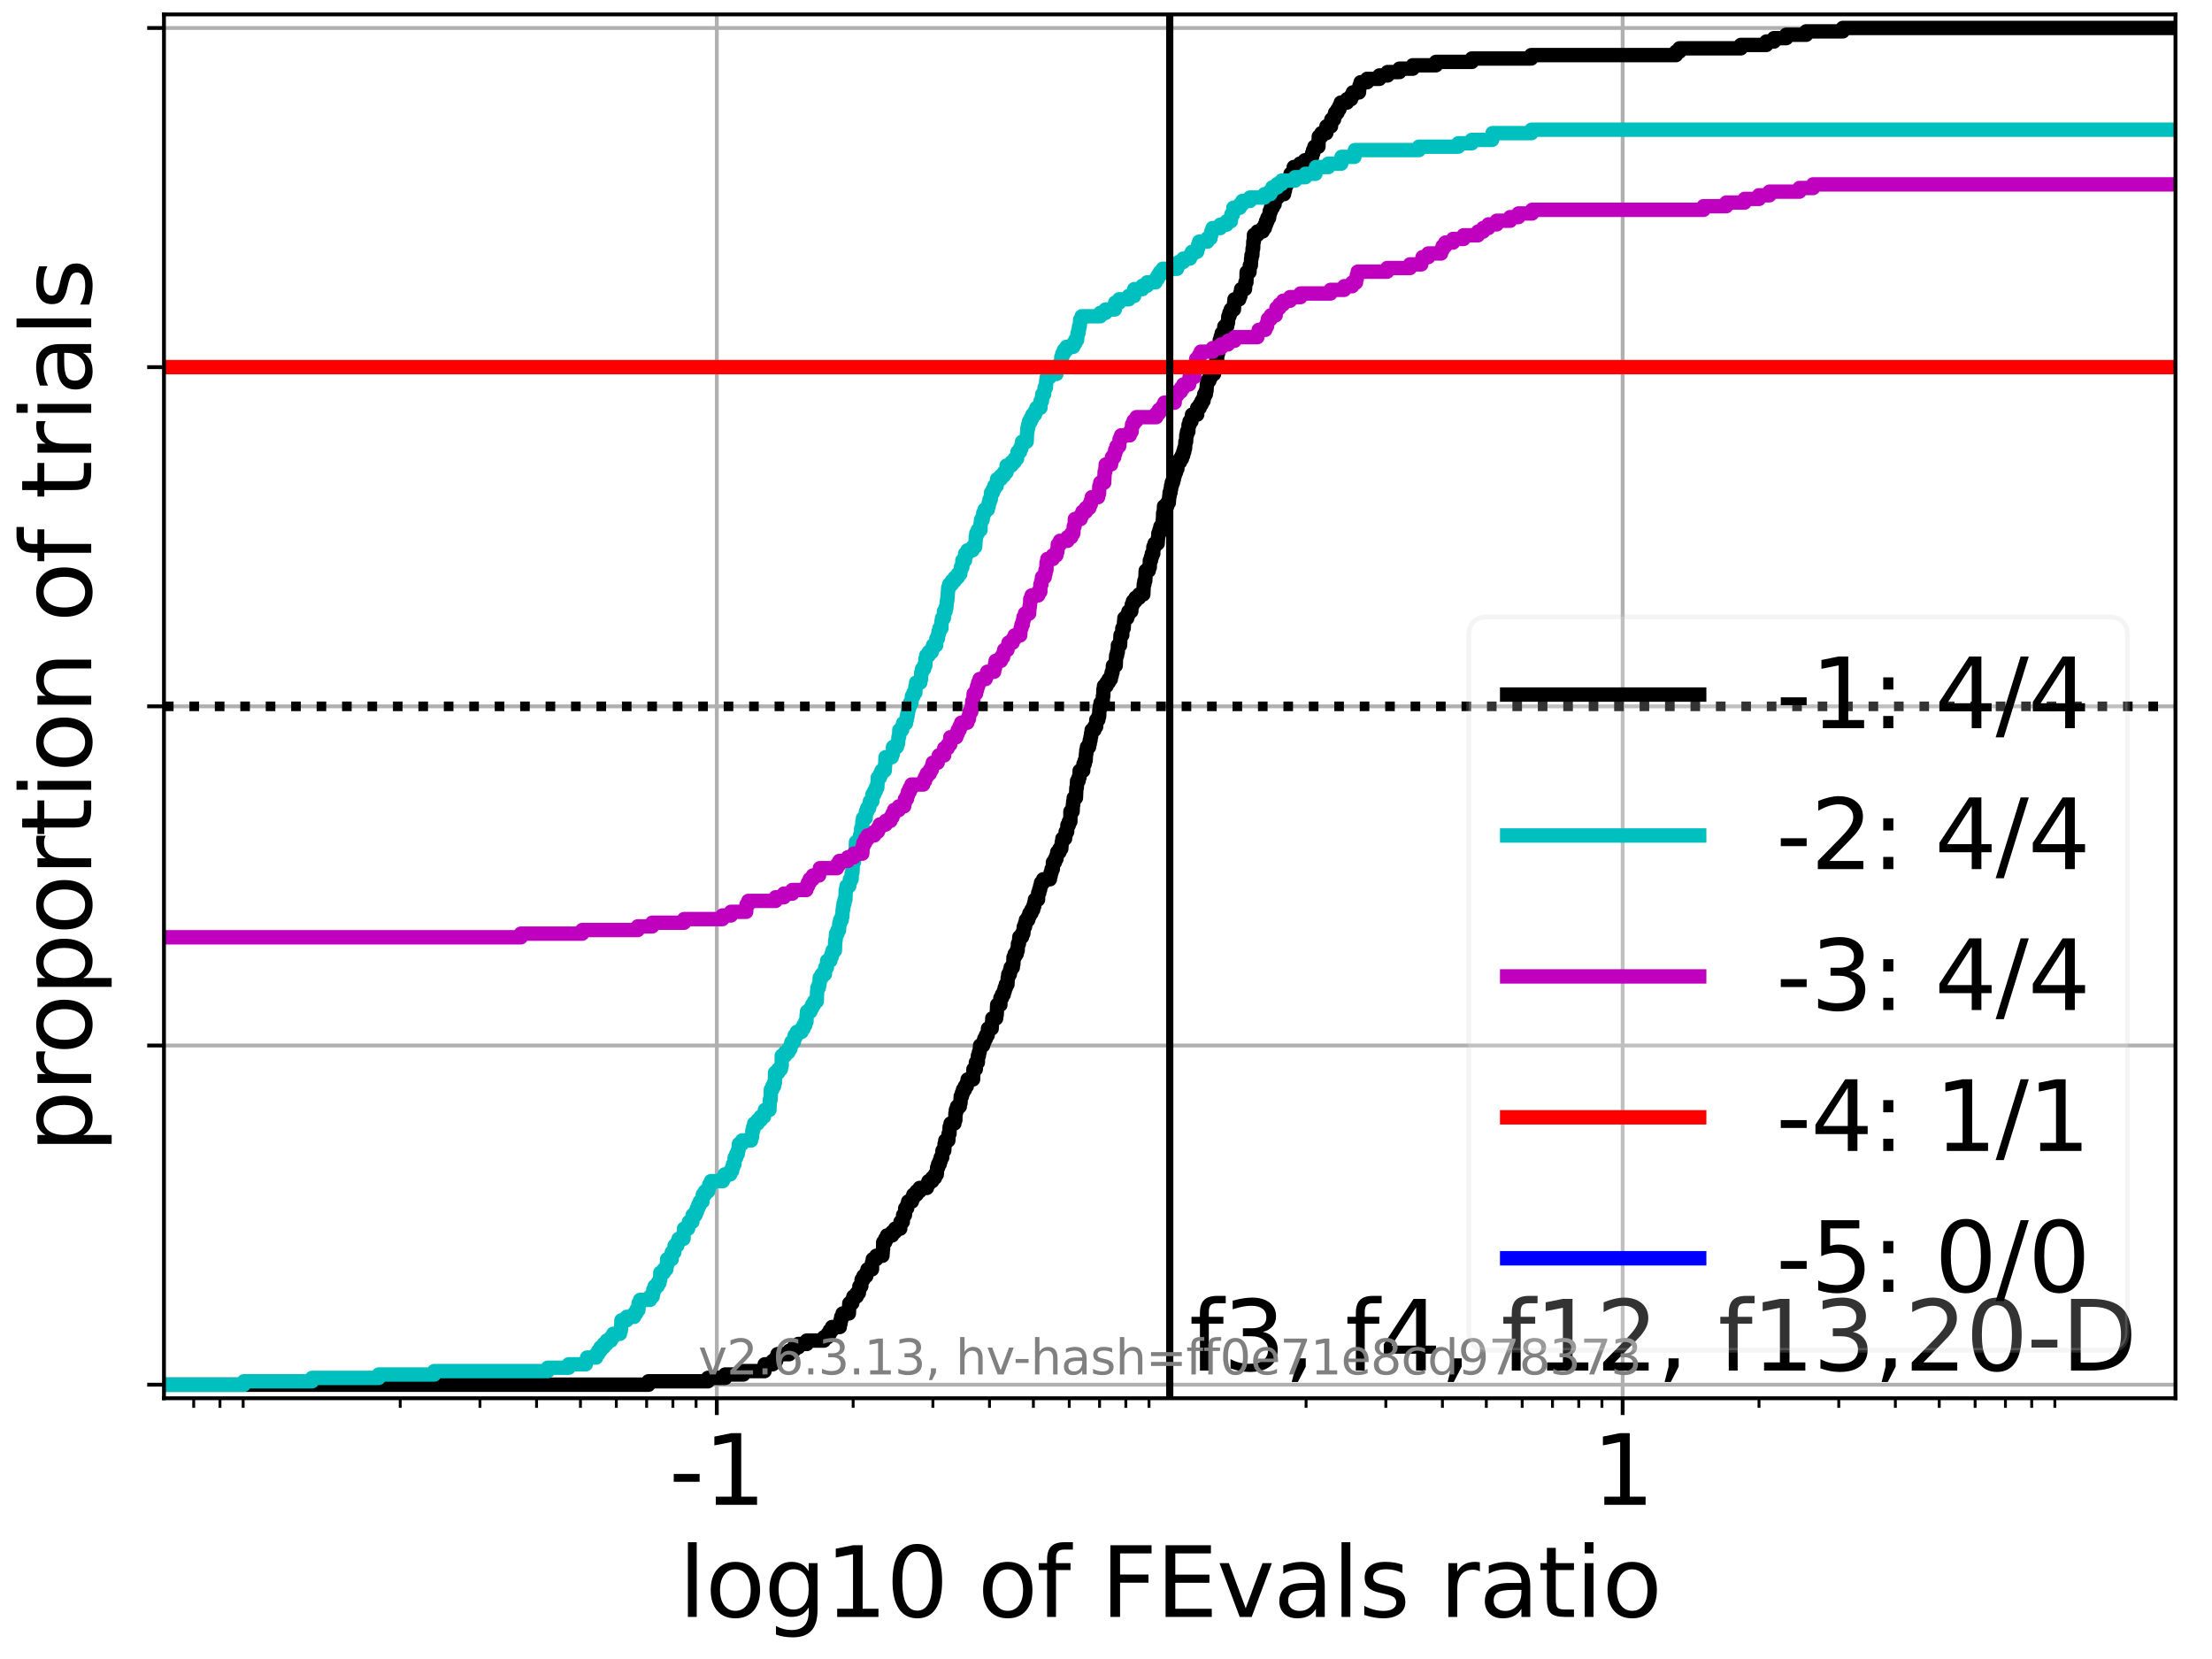 <?xml version="1.0" encoding="utf-8" standalone="no"?>
<!DOCTYPE svg PUBLIC "-//W3C//DTD SVG 1.1//EN"
  "http://www.w3.org/Graphics/SVG/1.1/DTD/svg11.dtd">
<svg xmlns:xlink="http://www.w3.org/1999/xlink" width="460.8pt" height="345.6pt" viewBox="0 0 460.8 345.6" xmlns="http://www.w3.org/2000/svg" version="1.1">
 <defs>
  <style type="text/css">*{stroke-linejoin: round; stroke-linecap: butt}</style>
 </defs>
 <g id="figure_1">
  <g id="patch_1">
   <path d="M 0 345.6 
L 460.8 345.6 
L 460.8 0 
L 0 0 
z
" style="fill: #ffffff"/>
  </g>
  <g id="axes_1">
   <g id="patch_2">
    <path d="M 34.16 291.28 
L 453.192 291.28 
L 453.192 3 
L 34.16 3 
z
" style="fill: #ffffff"/>
   </g>
   <g id="matplotlib.axis_1">
    <g id="xtick_1">
     <g id="line2d_1">
      <path d="M 149.322 291.28 
L 149.322 3 
" clip-path="url(#p9b28c760cb)" style="fill: none; stroke: #b0b0b0; stroke-width: 0.8; stroke-linecap: square"/>
     </g>
     <g id="line2d_2">
      <defs>
       <path id="m59e4d92f0b" d="M 0 0 
L 0 3.5 
" style="stroke: #000000; stroke-width: 0.8"/>
      </defs>
      <g>
       <use xlink:href="#m59e4d92f0b" x="149.322" y="291.28" style="stroke: #000000; stroke-width: 0.8"/>
      </g>
     </g>
     <g id="text_1">
      <!-- -1 -->
      <g transform="translate(139.352 313.477)scale(0.2 -0.2)">
       <defs>
        <path id="DejaVuSans-2d" d="M 313 2009 
L 1997 2009 
L 1997 1497 
L 313 1497 
L 313 2009 
z
" transform="scale(0.016)"/>
        <path id="DejaVuSans-31" d="M 794 531 
L 1825 531 
L 1825 4091 
L 703 3866 
L 703 4441 
L 1819 4666 
L 2450 4666 
L 2450 531 
L 3481 531 
L 3481 0 
L 794 0 
L 794 531 
z
" transform="scale(0.016)"/>
       </defs>
       <use xlink:href="#DejaVuSans-2d"/>
       <use xlink:href="#DejaVuSans-31" x="36.084"/>
      </g>
     </g>
    </g>
    <g id="xtick_2">
     <g id="line2d_3">
      <path d="M 338.03 291.28 
L 338.03 3 
" clip-path="url(#p9b28c760cb)" style="fill: none; stroke: #b0b0b0; stroke-width: 0.8; stroke-linecap: square"/>
     </g>
     <g id="line2d_4">
      <g>
       <use xlink:href="#m59e4d92f0b" x="338.03" y="291.28" style="stroke: #000000; stroke-width: 0.8"/>
      </g>
     </g>
     <g id="text_2">
      <!-- 1 -->
      <g transform="translate(331.667 313.477)scale(0.2 -0.2)">
       <use xlink:href="#DejaVuSans-31"/>
      </g>
     </g>
    </g>
    <g id="xtick_3">
     <g id="line2d_5">
      <defs>
       <path id="mbeddc6ca47" d="M 0 0 
L 0 2 
" style="stroke: #000000; stroke-width: 0.6"/>
      </defs>
      <g>
       <use xlink:href="#mbeddc6ca47" x="40.353" y="291.28" style="stroke: #000000; stroke-width: 0.6"/>
      </g>
     </g>
    </g>
    <g id="xtick_4">
     <g id="line2d_6">
      <g>
       <use xlink:href="#mbeddc6ca47" x="45.824" y="291.28" style="stroke: #000000; stroke-width: 0.6"/>
      </g>
     </g>
    </g>
    <g id="xtick_5">
     <g id="line2d_7">
      <g>
       <use xlink:href="#mbeddc6ca47" x="50.651" y="291.28" style="stroke: #000000; stroke-width: 0.6"/>
      </g>
     </g>
    </g>
    <g id="xtick_6">
     <g id="line2d_8">
      <g>
       <use xlink:href="#mbeddc6ca47" x="83.372" y="291.28" style="stroke: #000000; stroke-width: 0.6"/>
      </g>
     </g>
    </g>
    <g id="xtick_7">
     <g id="line2d_9">
      <g>
       <use xlink:href="#mbeddc6ca47" x="99.986" y="291.28" style="stroke: #000000; stroke-width: 0.6"/>
      </g>
     </g>
    </g>
    <g id="xtick_8">
     <g id="line2d_10">
      <g>
       <use xlink:href="#mbeddc6ca47" x="111.775" y="291.28" style="stroke: #000000; stroke-width: 0.6"/>
      </g>
     </g>
    </g>
    <g id="xtick_9">
     <g id="line2d_11">
      <g>
       <use xlink:href="#mbeddc6ca47" x="120.919" y="291.28" style="stroke: #000000; stroke-width: 0.6"/>
      </g>
     </g>
    </g>
    <g id="xtick_10">
     <g id="line2d_12">
      <g>
       <use xlink:href="#mbeddc6ca47" x="128.39" y="291.28" style="stroke: #000000; stroke-width: 0.6"/>
      </g>
     </g>
    </g>
    <g id="xtick_11">
     <g id="line2d_13">
      <g>
       <use xlink:href="#mbeddc6ca47" x="134.706" y="291.28" style="stroke: #000000; stroke-width: 0.6"/>
      </g>
     </g>
    </g>
    <g id="xtick_12">
     <g id="line2d_14">
      <g>
       <use xlink:href="#mbeddc6ca47" x="140.178" y="291.28" style="stroke: #000000; stroke-width: 0.6"/>
      </g>
     </g>
    </g>
    <g id="xtick_13">
     <g id="line2d_15">
      <g>
       <use xlink:href="#mbeddc6ca47" x="145.005" y="291.28" style="stroke: #000000; stroke-width: 0.6"/>
      </g>
     </g>
    </g>
    <g id="xtick_14">
     <g id="line2d_16">
      <g>
       <use xlink:href="#mbeddc6ca47" x="177.725" y="291.28" style="stroke: #000000; stroke-width: 0.6"/>
      </g>
     </g>
    </g>
    <g id="xtick_15">
     <g id="line2d_17">
      <g>
       <use xlink:href="#mbeddc6ca47" x="194.34" y="291.28" style="stroke: #000000; stroke-width: 0.6"/>
      </g>
     </g>
    </g>
    <g id="xtick_16">
     <g id="line2d_18">
      <g>
       <use xlink:href="#mbeddc6ca47" x="206.129" y="291.28" style="stroke: #000000; stroke-width: 0.6"/>
      </g>
     </g>
    </g>
    <g id="xtick_17">
     <g id="line2d_19">
      <g>
       <use xlink:href="#mbeddc6ca47" x="215.273" y="291.28" style="stroke: #000000; stroke-width: 0.6"/>
      </g>
     </g>
    </g>
    <g id="xtick_18">
     <g id="line2d_20">
      <g>
       <use xlink:href="#mbeddc6ca47" x="222.744" y="291.28" style="stroke: #000000; stroke-width: 0.6"/>
      </g>
     </g>
    </g>
    <g id="xtick_19">
     <g id="line2d_21">
      <g>
       <use xlink:href="#mbeddc6ca47" x="229.06" y="291.28" style="stroke: #000000; stroke-width: 0.6"/>
      </g>
     </g>
    </g>
    <g id="xtick_20">
     <g id="line2d_22">
      <g>
       <use xlink:href="#mbeddc6ca47" x="234.532" y="291.28" style="stroke: #000000; stroke-width: 0.6"/>
      </g>
     </g>
    </g>
    <g id="xtick_21">
     <g id="line2d_23">
      <g>
       <use xlink:href="#mbeddc6ca47" x="239.359" y="291.28" style="stroke: #000000; stroke-width: 0.6"/>
      </g>
     </g>
    </g>
    <g id="xtick_22">
     <g id="line2d_24">
      <g>
       <use xlink:href="#mbeddc6ca47" x="272.079" y="291.28" style="stroke: #000000; stroke-width: 0.6"/>
      </g>
     </g>
    </g>
    <g id="xtick_23">
     <g id="line2d_25">
      <g>
       <use xlink:href="#mbeddc6ca47" x="288.694" y="291.28" style="stroke: #000000; stroke-width: 0.6"/>
      </g>
     </g>
    </g>
    <g id="xtick_24">
     <g id="line2d_26">
      <g>
       <use xlink:href="#mbeddc6ca47" x="300.483" y="291.28" style="stroke: #000000; stroke-width: 0.6"/>
      </g>
     </g>
    </g>
    <g id="xtick_25">
     <g id="line2d_27">
      <g>
       <use xlink:href="#mbeddc6ca47" x="309.627" y="291.28" style="stroke: #000000; stroke-width: 0.6"/>
      </g>
     </g>
    </g>
    <g id="xtick_26">
     <g id="line2d_28">
      <g>
       <use xlink:href="#mbeddc6ca47" x="317.098" y="291.28" style="stroke: #000000; stroke-width: 0.6"/>
      </g>
     </g>
    </g>
    <g id="xtick_27">
     <g id="line2d_29">
      <g>
       <use xlink:href="#mbeddc6ca47" x="323.414" y="291.28" style="stroke: #000000; stroke-width: 0.6"/>
      </g>
     </g>
    </g>
    <g id="xtick_28">
     <g id="line2d_30">
      <g>
       <use xlink:href="#mbeddc6ca47" x="328.886" y="291.28" style="stroke: #000000; stroke-width: 0.6"/>
      </g>
     </g>
    </g>
    <g id="xtick_29">
     <g id="line2d_31">
      <g>
       <use xlink:href="#mbeddc6ca47" x="333.713" y="291.28" style="stroke: #000000; stroke-width: 0.6"/>
      </g>
     </g>
    </g>
    <g id="xtick_30">
     <g id="line2d_32">
      <g>
       <use xlink:href="#mbeddc6ca47" x="366.433" y="291.28" style="stroke: #000000; stroke-width: 0.6"/>
      </g>
     </g>
    </g>
    <g id="xtick_31">
     <g id="line2d_33">
      <g>
       <use xlink:href="#mbeddc6ca47" x="383.048" y="291.28" style="stroke: #000000; stroke-width: 0.6"/>
      </g>
     </g>
    </g>
    <g id="xtick_32">
     <g id="line2d_34">
      <g>
       <use xlink:href="#mbeddc6ca47" x="394.837" y="291.28" style="stroke: #000000; stroke-width: 0.6"/>
      </g>
     </g>
    </g>
    <g id="xtick_33">
     <g id="line2d_35">
      <g>
       <use xlink:href="#mbeddc6ca47" x="403.98" y="291.28" style="stroke: #000000; stroke-width: 0.6"/>
      </g>
     </g>
    </g>
    <g id="xtick_34">
     <g id="line2d_36">
      <g>
       <use xlink:href="#mbeddc6ca47" x="411.452" y="291.28" style="stroke: #000000; stroke-width: 0.6"/>
      </g>
     </g>
    </g>
    <g id="xtick_35">
     <g id="line2d_37">
      <g>
       <use xlink:href="#mbeddc6ca47" x="417.768" y="291.28" style="stroke: #000000; stroke-width: 0.6"/>
      </g>
     </g>
    </g>
    <g id="xtick_36">
     <g id="line2d_38">
      <g>
       <use xlink:href="#mbeddc6ca47" x="423.24" y="291.28" style="stroke: #000000; stroke-width: 0.6"/>
      </g>
     </g>
    </g>
    <g id="xtick_37">
     <g id="line2d_39">
      <g>
       <use xlink:href="#mbeddc6ca47" x="428.066" y="291.28" style="stroke: #000000; stroke-width: 0.6"/>
      </g>
     </g>
    </g>
    <g id="text_3">
     <!-- log10 of FEvals ratio -->
     <g transform="translate(141.371 336.833)scale(0.2 -0.2)">
      <defs>
       <path id="DejaVuSans-6c" d="M 603 4863 
L 1178 4863 
L 1178 0 
L 603 0 
L 603 4863 
z
" transform="scale(0.016)"/>
       <path id="DejaVuSans-6f" d="M 1959 3097 
Q 1497 3097 1228 2736 
Q 959 2375 959 1747 
Q 959 1119 1226 758 
Q 1494 397 1959 397 
Q 2419 397 2687 759 
Q 2956 1122 2956 1747 
Q 2956 2369 2687 2733 
Q 2419 3097 1959 3097 
z
M 1959 3584 
Q 2709 3584 3137 3096 
Q 3566 2609 3566 1747 
Q 3566 888 3137 398 
Q 2709 -91 1959 -91 
Q 1206 -91 779 398 
Q 353 888 353 1747 
Q 353 2609 779 3096 
Q 1206 3584 1959 3584 
z
" transform="scale(0.016)"/>
       <path id="DejaVuSans-67" d="M 2906 1791 
Q 2906 2416 2648 2759 
Q 2391 3103 1925 3103 
Q 1463 3103 1205 2759 
Q 947 2416 947 1791 
Q 947 1169 1205 825 
Q 1463 481 1925 481 
Q 2391 481 2648 825 
Q 2906 1169 2906 1791 
z
M 3481 434 
Q 3481 -459 3084 -895 
Q 2688 -1331 1869 -1331 
Q 1566 -1331 1297 -1286 
Q 1028 -1241 775 -1147 
L 775 -588 
Q 1028 -725 1275 -790 
Q 1522 -856 1778 -856 
Q 2344 -856 2625 -561 
Q 2906 -266 2906 331 
L 2906 616 
Q 2728 306 2450 153 
Q 2172 0 1784 0 
Q 1141 0 747 490 
Q 353 981 353 1791 
Q 353 2603 747 3093 
Q 1141 3584 1784 3584 
Q 2172 3584 2450 3431 
Q 2728 3278 2906 2969 
L 2906 3500 
L 3481 3500 
L 3481 434 
z
" transform="scale(0.016)"/>
       <path id="DejaVuSans-30" d="M 2034 4250 
Q 1547 4250 1301 3770 
Q 1056 3291 1056 2328 
Q 1056 1369 1301 889 
Q 1547 409 2034 409 
Q 2525 409 2770 889 
Q 3016 1369 3016 2328 
Q 3016 3291 2770 3770 
Q 2525 4250 2034 4250 
z
M 2034 4750 
Q 2819 4750 3233 4129 
Q 3647 3509 3647 2328 
Q 3647 1150 3233 529 
Q 2819 -91 2034 -91 
Q 1250 -91 836 529 
Q 422 1150 422 2328 
Q 422 3509 836 4129 
Q 1250 4750 2034 4750 
z
" transform="scale(0.016)"/>
       <path id="DejaVuSans-20" transform="scale(0.016)"/>
       <path id="DejaVuSans-66" d="M 2375 4863 
L 2375 4384 
L 1825 4384 
Q 1516 4384 1395 4259 
Q 1275 4134 1275 3809 
L 1275 3500 
L 2222 3500 
L 2222 3053 
L 1275 3053 
L 1275 0 
L 697 0 
L 697 3053 
L 147 3053 
L 147 3500 
L 697 3500 
L 697 3744 
Q 697 4328 969 4595 
Q 1241 4863 1831 4863 
L 2375 4863 
z
" transform="scale(0.016)"/>
       <path id="DejaVuSans-46" d="M 628 4666 
L 3309 4666 
L 3309 4134 
L 1259 4134 
L 1259 2759 
L 3109 2759 
L 3109 2228 
L 1259 2228 
L 1259 0 
L 628 0 
L 628 4666 
z
" transform="scale(0.016)"/>
       <path id="DejaVuSans-45" d="M 628 4666 
L 3578 4666 
L 3578 4134 
L 1259 4134 
L 1259 2753 
L 3481 2753 
L 3481 2222 
L 1259 2222 
L 1259 531 
L 3634 531 
L 3634 0 
L 628 0 
L 628 4666 
z
" transform="scale(0.016)"/>
       <path id="DejaVuSans-76" d="M 191 3500 
L 800 3500 
L 1894 563 
L 2988 3500 
L 3597 3500 
L 2284 0 
L 1503 0 
L 191 3500 
z
" transform="scale(0.016)"/>
       <path id="DejaVuSans-61" d="M 2194 1759 
Q 1497 1759 1228 1600 
Q 959 1441 959 1056 
Q 959 750 1161 570 
Q 1363 391 1709 391 
Q 2188 391 2477 730 
Q 2766 1069 2766 1631 
L 2766 1759 
L 2194 1759 
z
M 3341 1997 
L 3341 0 
L 2766 0 
L 2766 531 
Q 2569 213 2275 61 
Q 1981 -91 1556 -91 
Q 1019 -91 701 211 
Q 384 513 384 1019 
Q 384 1609 779 1909 
Q 1175 2209 1959 2209 
L 2766 2209 
L 2766 2266 
Q 2766 2663 2505 2880 
Q 2244 3097 1772 3097 
Q 1472 3097 1187 3025 
Q 903 2953 641 2809 
L 641 3341 
Q 956 3463 1253 3523 
Q 1550 3584 1831 3584 
Q 2591 3584 2966 3190 
Q 3341 2797 3341 1997 
z
" transform="scale(0.016)"/>
       <path id="DejaVuSans-73" d="M 2834 3397 
L 2834 2853 
Q 2591 2978 2328 3040 
Q 2066 3103 1784 3103 
Q 1356 3103 1142 2972 
Q 928 2841 928 2578 
Q 928 2378 1081 2264 
Q 1234 2150 1697 2047 
L 1894 2003 
Q 2506 1872 2764 1633 
Q 3022 1394 3022 966 
Q 3022 478 2636 193 
Q 2250 -91 1575 -91 
Q 1294 -91 989 -36 
Q 684 19 347 128 
L 347 722 
Q 666 556 975 473 
Q 1284 391 1588 391 
Q 1994 391 2212 530 
Q 2431 669 2431 922 
Q 2431 1156 2273 1281 
Q 2116 1406 1581 1522 
L 1381 1569 
Q 847 1681 609 1914 
Q 372 2147 372 2553 
Q 372 3047 722 3315 
Q 1072 3584 1716 3584 
Q 2034 3584 2315 3537 
Q 2597 3491 2834 3397 
z
" transform="scale(0.016)"/>
       <path id="DejaVuSans-72" d="M 2631 2963 
Q 2534 3019 2420 3045 
Q 2306 3072 2169 3072 
Q 1681 3072 1420 2755 
Q 1159 2438 1159 1844 
L 1159 0 
L 581 0 
L 581 3500 
L 1159 3500 
L 1159 2956 
Q 1341 3275 1631 3429 
Q 1922 3584 2338 3584 
Q 2397 3584 2469 3576 
Q 2541 3569 2628 3553 
L 2631 2963 
z
" transform="scale(0.016)"/>
       <path id="DejaVuSans-74" d="M 1172 4494 
L 1172 3500 
L 2356 3500 
L 2356 3053 
L 1172 3053 
L 1172 1153 
Q 1172 725 1289 603 
Q 1406 481 1766 481 
L 2356 481 
L 2356 0 
L 1766 0 
Q 1100 0 847 248 
Q 594 497 594 1153 
L 594 3053 
L 172 3053 
L 172 3500 
L 594 3500 
L 594 4494 
L 1172 4494 
z
" transform="scale(0.016)"/>
       <path id="DejaVuSans-69" d="M 603 3500 
L 1178 3500 
L 1178 0 
L 603 0 
L 603 3500 
z
M 603 4863 
L 1178 4863 
L 1178 4134 
L 603 4134 
L 603 4863 
z
" transform="scale(0.016)"/>
      </defs>
      <use xlink:href="#DejaVuSans-6c"/>
      <use xlink:href="#DejaVuSans-6f" x="27.783"/>
      <use xlink:href="#DejaVuSans-67" x="88.965"/>
      <use xlink:href="#DejaVuSans-31" x="152.441"/>
      <use xlink:href="#DejaVuSans-30" x="216.064"/>
      <use xlink:href="#DejaVuSans-20" x="279.688"/>
      <use xlink:href="#DejaVuSans-6f" x="311.475"/>
      <use xlink:href="#DejaVuSans-66" x="372.656"/>
      <use xlink:href="#DejaVuSans-20" x="407.861"/>
      <use xlink:href="#DejaVuSans-46" x="439.648"/>
      <use xlink:href="#DejaVuSans-45" x="497.168"/>
      <use xlink:href="#DejaVuSans-76" x="560.352"/>
      <use xlink:href="#DejaVuSans-61" x="619.531"/>
      <use xlink:href="#DejaVuSans-6c" x="680.811"/>
      <use xlink:href="#DejaVuSans-73" x="708.594"/>
      <use xlink:href="#DejaVuSans-20" x="760.693"/>
      <use xlink:href="#DejaVuSans-72" x="792.48"/>
      <use xlink:href="#DejaVuSans-61" x="833.594"/>
      <use xlink:href="#DejaVuSans-74" x="894.873"/>
      <use xlink:href="#DejaVuSans-69" x="934.082"/>
      <use xlink:href="#DejaVuSans-6f" x="961.865"/>
     </g>
    </g>
   </g>
   <g id="matplotlib.axis_2">
    <g id="ytick_1">
     <g id="line2d_40">
      <path d="M 34.16 288.454 
L 453.192 288.454 
" clip-path="url(#p9b28c760cb)" style="fill: none; stroke: #b0b0b0; stroke-width: 0.8; stroke-linecap: square"/>
     </g>
     <g id="line2d_41">
      <defs>
       <path id="mfc4239f9c1" d="M 0 0 
L -3.5 0 
" style="stroke: #000000; stroke-width: 0.8"/>
      </defs>
      <g>
       <use xlink:href="#mfc4239f9c1" x="34.16" y="288.454" style="stroke: #000000; stroke-width: 0.8"/>
      </g>
     </g>
    </g>
    <g id="ytick_2">
     <g id="line2d_42">
      <path d="M 34.16 217.797 
L 453.192 217.797 
" clip-path="url(#p9b28c760cb)" style="fill: none; stroke: #b0b0b0; stroke-width: 0.8; stroke-linecap: square"/>
     </g>
     <g id="line2d_43">
      <g>
       <use xlink:href="#mfc4239f9c1" x="34.16" y="217.797" style="stroke: #000000; stroke-width: 0.8"/>
      </g>
     </g>
    </g>
    <g id="ytick_3">
     <g id="line2d_44">
      <path d="M 34.16 147.14 
L 453.192 147.14 
" clip-path="url(#p9b28c760cb)" style="fill: none; stroke: #b0b0b0; stroke-width: 0.8; stroke-linecap: square"/>
     </g>
     <g id="line2d_45">
      <g>
       <use xlink:href="#mfc4239f9c1" x="34.16" y="147.14" style="stroke: #000000; stroke-width: 0.8"/>
      </g>
     </g>
    </g>
    <g id="ytick_4">
     <g id="line2d_46">
      <path d="M 34.16 76.483 
L 453.192 76.483 
" clip-path="url(#p9b28c760cb)" style="fill: none; stroke: #b0b0b0; stroke-width: 0.8; stroke-linecap: square"/>
     </g>
     <g id="line2d_47">
      <g>
       <use xlink:href="#mfc4239f9c1" x="34.16" y="76.483" style="stroke: #000000; stroke-width: 0.8"/>
      </g>
     </g>
    </g>
    <g id="ytick_5">
     <g id="line2d_48">
      <path d="M 34.16 5.826 
L 453.192 5.826 
" clip-path="url(#p9b28c760cb)" style="fill: none; stroke: #b0b0b0; stroke-width: 0.8; stroke-linecap: square"/>
     </g>
     <g id="line2d_49">
      <g>
       <use xlink:href="#mfc4239f9c1" x="34.16" y="5.826" style="stroke: #000000; stroke-width: 0.8"/>
      </g>
     </g>
    </g>
    <g id="text_4">
     <!-- proportion of trials -->
     <g transform="translate(19.001 240.146)rotate(-90)scale(0.2 -0.2)">
      <defs>
       <path id="DejaVuSans-70" d="M 1159 525 
L 1159 -1331 
L 581 -1331 
L 581 3500 
L 1159 3500 
L 1159 2969 
Q 1341 3281 1617 3432 
Q 1894 3584 2278 3584 
Q 2916 3584 3314 3078 
Q 3713 2572 3713 1747 
Q 3713 922 3314 415 
Q 2916 -91 2278 -91 
Q 1894 -91 1617 61 
Q 1341 213 1159 525 
z
M 3116 1747 
Q 3116 2381 2855 2742 
Q 2594 3103 2138 3103 
Q 1681 3103 1420 2742 
Q 1159 2381 1159 1747 
Q 1159 1113 1420 752 
Q 1681 391 2138 391 
Q 2594 391 2855 752 
Q 3116 1113 3116 1747 
z
" transform="scale(0.016)"/>
       <path id="DejaVuSans-6e" d="M 3513 2113 
L 3513 0 
L 2938 0 
L 2938 2094 
Q 2938 2591 2744 2837 
Q 2550 3084 2163 3084 
Q 1697 3084 1428 2787 
Q 1159 2491 1159 1978 
L 1159 0 
L 581 0 
L 581 3500 
L 1159 3500 
L 1159 2956 
Q 1366 3272 1645 3428 
Q 1925 3584 2291 3584 
Q 2894 3584 3203 3211 
Q 3513 2838 3513 2113 
z
" transform="scale(0.016)"/>
      </defs>
      <use xlink:href="#DejaVuSans-70"/>
      <use xlink:href="#DejaVuSans-72" x="63.477"/>
      <use xlink:href="#DejaVuSans-6f" x="102.34"/>
      <use xlink:href="#DejaVuSans-70" x="163.521"/>
      <use xlink:href="#DejaVuSans-6f" x="226.998"/>
      <use xlink:href="#DejaVuSans-72" x="288.18"/>
      <use xlink:href="#DejaVuSans-74" x="329.293"/>
      <use xlink:href="#DejaVuSans-69" x="368.502"/>
      <use xlink:href="#DejaVuSans-6f" x="396.285"/>
      <use xlink:href="#DejaVuSans-6e" x="457.467"/>
      <use xlink:href="#DejaVuSans-20" x="520.846"/>
      <use xlink:href="#DejaVuSans-6f" x="552.633"/>
      <use xlink:href="#DejaVuSans-66" x="613.814"/>
      <use xlink:href="#DejaVuSans-20" x="649.02"/>
      <use xlink:href="#DejaVuSans-74" x="680.807"/>
      <use xlink:href="#DejaVuSans-72" x="720.016"/>
      <use xlink:href="#DejaVuSans-69" x="761.129"/>
      <use xlink:href="#DejaVuSans-61" x="788.912"/>
      <use xlink:href="#DejaVuSans-6c" x="850.191"/>
      <use xlink:href="#DejaVuSans-73" x="877.975"/>
     </g>
    </g>
   </g>
   <g id="line2d_50">
    <path d="M 34.16 288.454 
L 135.095 288.454 
L 135.095 287.747 
L 147.472 287.747 
L 147.472 287.041 
L 151.073 287.041 
L 151.073 286.334 
L 154.856 286.334 
L 154.856 285.627 
L 159.265 285.627 
L 159.299 284.214 
L 160.951 284.214 
L 160.951 283.508 
L 161.675 283.508 
L 161.675 282.801 
L 161.972 282.801 
L 161.972 282.095 
L 164.406 282.095 
L 164.406 281.388 
L 165.346 281.388 
L 165.346 280.681 
L 166.302 280.681 
L 166.302 279.975 
L 168.064 279.975 
L 168.064 279.268 
L 171.641 279.268 
L 171.641 278.562 
L 172.419 278.562 
L 172.419 277.855 
L 172.865 277.855 
L 172.865 277.149 
L 173.328 277.149 
L 173.328 276.442 
L 174.946 276.442 
L 174.946 275.735 
L 175.091 275.735 
L 175.091 275.029 
L 175.243 275.029 
L 175.243 274.322 
L 175.538 274.322 
L 175.538 273.616 
L 176.835 273.616 
L 176.929 271.496 
L 177.537 271.496 
L 177.537 270.79 
L 177.778 270.79 
L 177.778 270.083 
L 178.466 270.083 
L 178.466 269.376 
L 178.912 269.376 
L 178.912 268.67 
L 179.026 268.67 
L 179.026 267.963 
L 179.422 267.963 
L 179.497 266.55 
L 179.868 266.55 
L 179.868 265.844 
L 180.451 265.844 
L 180.451 265.137 
L 180.713 265.137 
L 180.713 264.43 
L 181.651 264.43 
L 181.655 263.017 
L 181.819 263.017 
L 181.819 262.311 
L 182.541 262.311 
L 182.541 261.604 
L 183.825 261.604 
L 183.929 260.191 
L 183.96 260.191 
L 183.99 258.778 
L 184.404 258.778 
L 184.404 258.071 
L 184.781 258.071 
L 184.781 257.365 
L 185.845 257.365 
L 185.845 256.658 
L 186.466 256.658 
L 186.466 255.952 
L 187.532 255.952 
L 187.582 254.538 
L 188.065 254.538 
L 188.139 253.125 
L 188.512 253.125 
L 188.575 251.712 
L 188.971 251.712 
L 188.971 251.006 
L 189.184 251.006 
L 189.184 250.299 
L 189.966 250.299 
L 189.966 249.592 
L 190.262 249.592 
L 190.262 248.886 
L 190.924 248.886 
L 190.924 248.179 
L 191.576 248.179 
L 191.576 247.473 
L 193.081 247.473 
L 193.081 246.766 
L 193.425 246.766 
L 193.425 246.06 
L 194.196 246.06 
L 194.196 245.353 
L 194.775 245.353 
L 194.775 244.646 
L 195.149 244.646 
L 195.221 243.233 
L 195.424 243.233 
L 195.424 242.527 
L 195.753 242.527 
L 195.753 241.82 
L 195.973 241.82 
L 195.973 241.114 
L 196.278 241.114 
L 196.337 239.7 
L 196.702 239.7 
L 196.781 238.287 
L 196.922 238.287 
L 196.922 237.581 
L 197.553 237.581 
L 197.613 236.168 
L 197.797 236.168 
L 197.826 234.755 
L 198.018 234.755 
L 198.018 234.048 
L 198.815 234.048 
L 198.815 233.341 
L 199.016 233.341 
L 199.032 231.928 
L 199.128 231.928 
L 199.128 231.222 
L 199.374 231.222 
L 199.374 230.515 
L 199.938 230.515 
L 199.938 229.809 
L 200.084 229.809 
L 200.134 228.395 
L 200.382 228.395 
L 200.382 227.689 
L 200.625 227.689 
L 200.625 226.982 
L 201.016 226.982 
L 201.016 226.276 
L 201.4 226.276 
L 201.4 225.569 
L 201.58 225.569 
L 201.58 224.863 
L 202.703 224.863 
L 202.784 222.743 
L 203.274 222.743 
L 203.298 221.33 
L 203.705 221.33 
L 203.722 219.917 
L 203.925 219.917 
L 203.925 219.21 
L 204.065 219.21 
L 204.166 217.797 
L 204.8 217.797 
L 204.8 217.09 
L 205.058 217.09 
L 205.058 216.384 
L 205.39 216.384 
L 205.39 215.677 
L 205.749 215.677 
L 205.82 214.264 
L 206.583 214.264 
L 206.672 212.851 
L 206.711 212.851 
L 206.711 212.144 
L 207.507 212.144 
L 207.507 211.438 
L 207.628 211.438 
L 207.731 209.318 
L 208.397 209.318 
L 208.399 207.905 
L 208.727 207.905 
L 208.727 207.198 
L 209.093 207.198 
L 209.093 206.492 
L 209.299 206.492 
L 209.299 205.785 
L 209.539 205.785 
L 209.539 205.079 
L 209.872 205.079 
L 209.93 203.665 
L 210.042 203.665 
L 210.042 202.959 
L 210.367 202.959 
L 210.367 202.252 
L 210.541 202.252 
L 210.541 201.546 
L 210.985 201.546 
L 210.985 200.839 
L 211.105 200.839 
L 211.13 199.426 
L 211.381 199.426 
L 211.381 198.72 
L 211.8 198.72 
L 211.8 198.013 
L 211.996 198.013 
L 212.061 196.6 
L 212.258 196.6 
L 212.348 195.187 
L 212.9 195.187 
L 212.9 194.48 
L 213.186 194.48 
L 213.271 193.067 
L 213.531 193.067 
L 213.531 192.36 
L 213.715 192.36 
L 213.715 191.654 
L 214.187 191.654 
L 214.187 190.947 
L 214.452 190.947 
L 214.452 190.241 
L 214.864 190.241 
L 214.864 189.534 
L 215.225 189.534 
L 215.225 188.828 
L 215.437 188.828 
L 215.437 188.121 
L 215.588 188.121 
L 215.588 187.414 
L 216.234 187.414 
L 216.272 186.001 
L 216.494 186.001 
L 216.494 185.295 
L 216.684 185.295 
L 216.684 184.588 
L 216.859 184.588 
L 216.859 183.882 
L 217.314 183.882 
L 217.314 183.175 
L 218.71 183.175 
L 218.71 182.468 
L 218.869 182.468 
L 218.869 181.762 
L 219.058 181.762 
L 219.058 181.055 
L 219.315 181.055 
L 219.341 179.642 
L 219.762 179.642 
L 219.762 178.936 
L 220.078 178.936 
L 220.078 178.229 
L 220.234 178.229 
L 220.234 177.522 
L 220.705 177.522 
L 220.705 176.816 
L 221.082 176.816 
L 221.19 175.403 
L 221.317 175.403 
L 221.317 174.696 
L 221.875 174.696 
L 221.875 173.99 
L 221.996 173.99 
L 221.996 173.283 
L 222.302 173.283 
L 222.369 171.87 
L 222.66 171.87 
L 222.66 171.163 
L 222.976 171.163 
L 222.991 169.044 
L 223.438 169.044 
L 223.503 167.63 
L 223.57 167.63 
L 223.57 166.924 
L 223.683 166.924 
L 223.683 166.217 
L 224.133 166.217 
L 224.228 164.098 
L 224.317 164.098 
L 224.373 162.685 
L 224.687 162.685 
L 224.687 161.978 
L 224.876 161.978 
L 224.909 160.565 
L 225.649 160.565 
L 225.712 159.152 
L 225.968 159.152 
L 225.968 158.445 
L 226.156 158.445 
L 226.233 157.032 
L 226.297 157.032 
L 226.297 156.325 
L 226.435 156.325 
L 226.435 155.619 
L 226.863 155.619 
L 226.863 154.912 
L 227.022 154.912 
L 227.022 154.206 
L 227.173 154.206 
L 227.173 153.499 
L 227.293 153.499 
L 227.293 152.793 
L 227.414 152.793 
L 227.414 152.086 
L 227.974 152.086 
L 227.974 151.379 
L 228.351 151.379 
L 228.375 149.966 
L 228.797 149.966 
L 228.797 149.26 
L 228.972 149.26 
L 229.023 147.847 
L 229.113 147.847 
L 229.113 147.14 
L 229.265 147.14 
L 229.265 146.433 
L 229.709 146.433 
L 229.754 145.02 
L 229.833 145.02 
L 229.869 143.607 
L 229.979 143.607 
L 229.979 142.901 
L 230.516 142.901 
L 230.516 142.194 
L 230.96 142.194 
L 230.96 141.487 
L 231.406 141.487 
L 231.406 140.781 
L 231.574 140.781 
L 231.574 140.074 
L 231.757 140.074 
L 231.85 138.661 
L 232.421 138.661 
L 232.516 136.541 
L 232.705 136.541 
L 232.705 135.835 
L 232.859 135.835 
L 232.882 134.422 
L 233.328 134.422 
L 233.43 132.302 
L 233.791 132.302 
L 233.802 130.889 
L 234.082 130.889 
L 234.168 129.476 
L 234.225 129.476 
L 234.225 128.769 
L 234.82 128.769 
L 234.82 128.063 
L 235.089 128.063 
L 235.089 127.356 
L 235.663 127.356 
L 235.771 125.943 
L 236.013 125.943 
L 236.013 125.236 
L 236.543 125.236 
L 236.543 124.53 
L 237.299 124.53 
L 237.299 123.823 
L 238.171 123.823 
L 238.271 121.704 
L 238.397 121.704 
L 238.397 120.997 
L 238.576 120.997 
L 238.674 118.877 
L 239.304 118.877 
L 239.304 118.171 
L 239.52 118.171 
L 239.531 116.758 
L 239.764 116.758 
L 239.764 116.051 
L 239.953 116.051 
L 239.953 115.344 
L 240.243 115.344 
L 240.272 113.931 
L 240.524 113.931 
L 240.524 113.225 
L 241.158 113.225 
L 241.261 111.812 
L 241.306 111.812 
L 241.306 111.105 
L 241.538 111.105 
L 241.538 110.398 
L 241.732 110.398 
L 241.732 109.692 
L 242.127 109.692 
L 242.224 108.279 
L 242.275 108.279 
L 242.309 106.866 
L 242.444 106.866 
L 242.49 105.452 
L 243.152 105.452 
L 243.152 104.746 
L 243.478 104.746 
L 243.58 103.333 
L 243.653 103.333 
L 243.653 102.626 
L 243.835 102.626 
L 243.835 101.92 
L 243.951 101.92 
L 243.951 101.213 
L 244.108 101.213 
L 244.108 100.506 
L 244.368 100.506 
L 244.368 99.8 
L 244.55 99.8 
L 244.55 99.093 
L 244.724 99.093 
L 244.724 98.387 
L 244.999 98.387 
L 244.999 97.68 
L 245.265 97.68 
L 245.333 96.267 
L 245.816 96.267 
L 245.816 95.56 
L 246.22 95.56 
L 246.22 94.854 
L 246.484 94.854 
L 246.484 94.147 
L 246.692 94.147 
L 246.692 93.441 
L 246.859 93.441 
L 246.948 92.028 
L 247.075 92.028 
L 247.136 90.615 
L 247.274 90.615 
L 247.274 89.908 
L 247.552 89.908 
L 247.6 88.495 
L 247.802 88.495 
L 247.802 87.788 
L 248.2 87.788 
L 248.2 87.082 
L 248.316 87.082 
L 248.316 86.375 
L 249.395 86.375 
L 249.403 84.962 
L 249.923 84.962 
L 249.923 84.255 
L 250.308 84.255 
L 250.308 83.549 
L 250.7 83.549 
L 250.7 82.842 
L 250.86 82.842 
L 250.86 82.136 
L 251.198 82.136 
L 251.198 81.429 
L 251.336 81.429 
L 251.402 80.016 
L 251.508 80.016 
L 251.508 79.309 
L 251.94 79.309 
L 251.94 78.603 
L 252.26 78.603 
L 252.26 77.896 
L 252.912 77.896 
L 252.915 76.483 
L 253.231 76.483 
L 253.231 75.777 
L 253.383 75.777 
L 253.383 75.07 
L 253.544 75.07 
L 253.578 73.657 
L 253.747 73.657 
L 253.854 72.244 
L 254.042 72.244 
L 254.097 70.831 
L 254.306 70.831 
L 254.306 70.124 
L 254.506 70.124 
L 254.506 69.417 
L 255.044 69.417 
L 255.056 68.004 
L 255.631 68.004 
L 255.631 67.298 
L 255.802 67.298 
L 255.883 65.885 
L 256.115 65.885 
L 256.115 65.178 
L 256.398 65.178 
L 256.398 64.471 
L 257.05 64.471 
L 257.089 63.058 
L 257.165 63.058 
L 257.165 62.352 
L 258.155 62.352 
L 258.155 61.645 
L 258.409 61.645 
L 258.409 60.939 
L 258.551 60.939 
L 258.551 60.232 
L 259.354 60.232 
L 259.442 58.819 
L 259.65 58.819 
L 259.695 56.699 
L 260.284 56.699 
L 260.368 55.286 
L 260.574 55.286 
L 260.637 53.873 
L 260.711 53.873 
L 260.711 53.166 
L 260.885 53.166 
L 260.948 51.753 
L 261.054 51.753 
L 261.088 50.34 
L 261.192 50.34 
L 261.225 48.927 
L 261.961 48.927 
L 261.961 48.22 
L 263.034 48.22 
L 263.034 47.514 
L 263.492 47.514 
L 263.492 46.807 
L 263.728 46.807 
L 263.728 46.101 
L 264.019 46.101 
L 264.019 45.394 
L 264.381 45.394 
L 264.381 44.688 
L 264.506 44.688 
L 264.506 43.981 
L 264.759 43.981 
L 264.759 43.274 
L 265.119 43.274 
L 265.119 42.568 
L 265.521 42.568 
L 265.534 41.155 
L 266.205 41.155 
L 266.205 40.448 
L 267.491 40.448 
L 267.491 39.742 
L 267.667 39.742 
L 267.667 39.035 
L 267.824 39.035 
L 267.824 38.328 
L 268.187 38.328 
L 268.187 37.622 
L 268.681 37.622 
L 268.681 36.915 
L 268.839 36.915 
L 268.839 36.209 
L 269.427 36.209 
L 269.513 34.796 
L 270.799 34.796 
L 270.799 34.089 
L 271.841 34.089 
L 271.841 33.382 
L 273.136 33.382 
L 273.136 32.676 
L 273.326 32.676 
L 273.326 31.969 
L 273.549 31.969 
L 273.549 31.263 
L 273.822 31.263 
L 273.822 30.556 
L 274.65 30.556 
L 274.73 28.436 
L 275.28 28.436 
L 275.28 27.73 
L 276.294 27.73 
L 276.322 26.317 
L 277.274 26.317 
L 277.336 24.904 
L 277.899 24.904 
L 277.899 24.197 
L 278.13 24.197 
L 278.13 23.49 
L 278.622 23.49 
L 278.622 22.784 
L 279.02 22.784 
L 279.02 22.077 
L 279.316 22.077 
L 279.316 21.371 
L 280.602 21.371 
L 280.602 20.664 
L 281.449 20.664 
L 281.449 19.958 
L 281.816 19.958 
L 281.816 19.251 
L 283.102 19.251 
L 283.211 17.838 
L 283.44 17.838 
L 283.44 17.131 
L 284.805 17.131 
L 284.805 16.425 
L 287.349 16.425 
L 287.349 15.718 
L 289.063 15.718 
L 289.063 15.012 
L 291.525 15.012 
L 291.525 14.305 
L 294.306 14.305 
L 294.306 13.599 
L 299.138 13.599 
L 299.138 12.892 
L 306.625 12.892 
L 306.625 12.185 
L 318.974 12.185 
L 318.974 11.479 
L 349.131 11.479 
L 349.131 10.772 
L 349.869 10.772 
L 349.869 10.066 
L 362.649 10.066 
L 362.649 9.359 
L 367.961 9.359 
L 367.961 8.653 
L 369.555 8.653 
L 369.555 7.946 
L 372.099 7.946 
L 372.099 7.239 
L 376.274 7.239 
L 376.274 6.533 
L 383.887 6.533 
L 383.887 5.826 
L 453.192 5.826 
L 453.192 5.826 
" clip-path="url(#p9b28c760cb)" style="fill: none; stroke: #000000; stroke-width: 3; stroke-linecap: square"/>
   </g>
   <g id="line2d_51">
    <path clip-path="url(#p9b28c760cb)" style="fill: none; stroke: #000000; stroke-width: 3; stroke-linecap: square"/>
   </g>
   <g id="line2d_52">
    <path d="M 34.16 288.454 
L 50.814 288.454 
L 50.814 287.747 
L 64.998 287.747 
L 64.998 287.041 
L 78.892 287.041 
L 78.892 286.334 
L 90.441 286.334 
L 90.441 285.627 
L 114.108 285.627 
L 114.108 284.921 
L 118.461 284.921 
L 118.461 284.214 
L 122.023 284.214 
L 122.023 283.508 
L 122.304 283.508 
L 122.304 282.801 
L 124.179 282.801 
L 124.179 282.095 
L 124.62 282.095 
L 124.62 281.388 
L 125.099 281.388 
L 125.099 280.681 
L 125.749 280.681 
L 125.749 279.975 
L 126.385 279.975 
L 126.385 279.268 
L 127.278 279.268 
L 127.278 278.562 
L 127.741 278.562 
L 127.741 277.855 
L 129.144 277.855 
L 129.144 277.149 
L 129.338 277.149 
L 129.433 275.735 
L 129.462 275.735 
L 129.462 275.029 
L 130.57 275.029 
L 130.57 274.322 
L 132.103 274.322 
L 132.103 273.616 
L 132.541 273.616 
L 132.541 272.909 
L 132.996 272.909 
L 133.024 271.496 
L 133.344 271.496 
L 133.344 270.79 
L 135.417 270.79 
L 135.417 270.083 
L 135.975 270.083 
L 135.975 269.376 
L 136.103 269.376 
L 136.103 268.67 
L 136.367 268.67 
L 136.367 267.963 
L 136.976 267.963 
L 136.976 267.257 
L 137.386 267.257 
L 137.386 266.55 
L 137.539 266.55 
L 137.547 265.137 
L 138.279 265.137 
L 138.279 264.43 
L 138.805 264.43 
L 138.805 263.724 
L 138.93 263.724 
L 138.979 262.311 
L 139.929 262.311 
L 139.934 260.898 
L 140.465 260.898 
L 140.537 259.484 
L 141.1 259.484 
L 141.1 258.778 
L 141.358 258.778 
L 141.358 258.071 
L 142.382 258.071 
L 142.491 255.952 
L 143.341 255.952 
L 143.341 255.245 
L 143.505 255.245 
L 143.505 254.538 
L 144.234 254.538 
L 144.291 253.125 
L 144.9 253.125 
L 144.9 252.419 
L 145.184 252.419 
L 145.184 251.712 
L 145.463 251.712 
L 145.463 251.006 
L 145.792 251.006 
L 145.792 250.299 
L 146.355 250.299 
L 146.398 248.886 
L 146.854 248.886 
L 146.854 248.179 
L 147.528 248.179 
L 147.528 247.473 
L 147.746 247.473 
L 147.746 246.766 
L 148.1 246.766 
L 148.1 246.06 
L 150.558 246.06 
L 150.558 245.353 
L 150.965 245.353 
L 150.965 244.646 
L 152.107 244.646 
L 152.107 243.94 
L 152.512 243.94 
L 152.512 243.233 
L 152.698 243.233 
L 152.698 242.527 
L 153.005 242.527 
L 153.05 241.114 
L 153.383 241.114 
L 153.383 240.407 
L 153.689 240.407 
L 153.689 239.7 
L 153.827 239.7 
L 153.938 238.287 
L 154.597 238.287 
L 154.597 237.581 
L 156.462 237.581 
L 156.462 236.874 
L 156.668 236.874 
L 156.741 235.461 
L 156.913 235.461 
L 156.913 234.755 
L 157.113 234.755 
L 157.113 234.048 
L 157.835 234.048 
L 157.835 233.341 
L 158.457 233.341 
L 158.457 232.635 
L 159.148 232.635 
L 159.148 231.928 
L 159.338 231.928 
L 159.338 231.222 
L 160.288 231.222 
L 160.371 229.102 
L 160.534 229.102 
L 160.583 226.982 
L 160.896 226.982 
L 160.896 226.276 
L 161.26 226.276 
L 161.26 225.569 
L 161.422 225.569 
L 161.459 223.449 
L 162.127 223.449 
L 162.127 222.743 
L 162.679 222.743 
L 162.679 222.036 
L 162.831 222.036 
L 162.856 219.917 
L 163.553 219.917 
L 163.553 219.21 
L 164.248 219.21 
L 164.248 218.503 
L 164.665 218.503 
L 164.665 217.797 
L 164.866 217.797 
L 164.866 217.09 
L 165.376 217.09 
L 165.376 216.384 
L 165.557 216.384 
L 165.557 215.677 
L 165.987 215.677 
L 165.987 214.971 
L 166.978 214.971 
L 166.978 214.264 
L 167.394 214.264 
L 167.394 213.557 
L 167.752 213.557 
L 167.752 212.851 
L 167.995 212.851 
L 168.04 211.438 
L 168.114 211.438 
L 168.114 210.731 
L 168.836 210.731 
L 168.836 210.025 
L 169.178 210.025 
L 169.178 209.318 
L 169.588 209.318 
L 169.588 208.611 
L 170.149 208.611 
L 170.219 206.492 
L 170.272 206.492 
L 170.272 205.785 
L 170.561 205.785 
L 170.561 205.079 
L 170.718 205.079 
L 170.763 203.665 
L 171.193 203.665 
L 171.193 202.959 
L 171.843 202.959 
L 171.915 201.546 
L 172.261 201.546 
L 172.311 200.133 
L 172.971 200.133 
L 172.971 199.426 
L 173.228 199.426 
L 173.228 198.72 
L 173.447 198.72 
L 173.447 198.013 
L 173.926 198.013 
L 173.988 195.893 
L 174.069 195.893 
L 174.167 194.48 
L 174.476 194.48 
L 174.476 193.774 
L 174.792 193.774 
L 174.839 192.36 
L 175.019 192.36 
L 175.019 191.654 
L 175.34 191.654 
L 175.34 190.947 
L 175.475 190.947 
L 175.536 189.534 
L 175.627 189.534 
L 175.627 188.828 
L 175.741 188.828 
L 175.741 188.121 
L 175.937 188.121 
L 175.937 187.414 
L 176.104 187.414 
L 176.191 185.295 
L 176.35 185.295 
L 176.35 184.588 
L 176.913 184.588 
L 176.913 183.882 
L 177.054 183.882 
L 177.054 183.175 
L 177.4 183.175 
L 177.445 181.762 
L 177.582 181.762 
L 177.669 179.642 
L 177.885 179.642 
L 177.885 178.936 
L 177.998 178.936 
L 177.998 178.229 
L 178.216 178.229 
L 178.318 175.403 
L 178.993 175.403 
L 178.993 174.696 
L 179.166 174.696 
L 179.166 173.99 
L 179.372 173.99 
L 179.396 172.576 
L 179.617 172.576 
L 179.643 171.163 
L 179.775 171.163 
L 179.775 170.457 
L 180.338 170.457 
L 180.393 169.044 
L 180.661 169.044 
L 180.661 168.337 
L 181.068 168.337 
L 181.068 167.63 
L 181.22 167.63 
L 181.22 166.924 
L 181.729 166.924 
L 181.741 165.511 
L 182.11 165.511 
L 182.11 164.804 
L 182.444 164.804 
L 182.444 164.098 
L 182.758 164.098 
L 182.853 161.978 
L 183.316 161.978 
L 183.316 161.271 
L 183.617 161.271 
L 183.617 160.565 
L 184.299 160.565 
L 184.393 159.152 
L 184.424 159.152 
L 184.469 157.739 
L 185.776 157.739 
L 185.776 157.032 
L 186.017 157.032 
L 186.025 155.619 
L 186.833 155.619 
L 186.833 154.912 
L 187.075 154.912 
L 187.175 153.499 
L 187.302 153.499 
L 187.347 152.086 
L 187.914 152.086 
L 187.914 151.379 
L 188.125 151.379 
L 188.125 150.673 
L 188.733 150.673 
L 188.733 149.966 
L 188.895 149.966 
L 188.895 149.26 
L 189.043 149.26 
L 189.043 148.553 
L 189.166 148.553 
L 189.166 147.847 
L 189.296 147.847 
L 189.296 147.14 
L 189.556 147.14 
L 189.556 146.433 
L 189.877 146.433 
L 189.973 145.02 
L 190.287 145.02 
L 190.287 144.314 
L 190.687 144.314 
L 190.715 142.901 
L 190.846 142.901 
L 190.846 142.194 
L 191.713 142.194 
L 191.713 141.487 
L 191.869 141.487 
L 191.914 140.074 
L 192.07 140.074 
L 192.07 139.368 
L 192.503 139.368 
L 192.503 138.661 
L 192.755 138.661 
L 192.781 137.248 
L 192.947 137.248 
L 192.947 136.541 
L 193.462 136.541 
L 193.462 135.835 
L 194.098 135.835 
L 194.098 135.128 
L 194.372 135.128 
L 194.372 134.422 
L 195.028 134.422 
L 195.073 133.009 
L 195.393 133.009 
L 195.393 132.302 
L 195.508 132.302 
L 195.508 131.595 
L 195.704 131.595 
L 195.704 130.889 
L 196.111 130.889 
L 196.115 129.476 
L 196.238 129.476 
L 196.238 128.769 
L 196.62 128.769 
L 196.638 127.356 
L 196.977 127.356 
L 196.977 126.65 
L 197.13 126.65 
L 197.24 125.236 
L 197.322 125.236 
L 197.428 123.823 
L 197.434 123.823 
L 197.535 122.41 
L 197.748 122.41 
L 197.748 121.704 
L 198.307 121.704 
L 198.307 120.997 
L 198.905 120.997 
L 198.905 120.29 
L 199.54 120.29 
L 199.54 119.584 
L 200.034 119.584 
L 200.034 118.877 
L 200.158 118.877 
L 200.158 118.171 
L 200.472 118.171 
L 200.48 116.758 
L 201.03 116.758 
L 201.057 115.344 
L 201.543 115.344 
L 201.543 114.638 
L 202.606 114.638 
L 202.606 113.931 
L 203.144 113.931 
L 203.24 112.518 
L 203.262 112.518 
L 203.262 111.812 
L 203.382 111.812 
L 203.382 111.105 
L 203.696 111.105 
L 203.696 110.398 
L 204.255 110.398 
L 204.273 108.985 
L 204.368 108.985 
L 204.368 108.279 
L 204.702 108.279 
L 204.702 107.572 
L 204.834 107.572 
L 204.834 106.866 
L 205.109 106.866 
L 205.109 106.159 
L 205.777 106.159 
L 205.777 105.452 
L 205.963 105.452 
L 205.963 104.746 
L 206.14 104.746 
L 206.14 104.039 
L 206.396 104.039 
L 206.454 102.626 
L 206.839 102.626 
L 206.839 101.92 
L 207.154 101.92 
L 207.154 101.213 
L 207.628 101.213 
L 207.712 99.8 
L 208.498 99.8 
L 208.498 99.093 
L 209.144 99.093 
L 209.144 98.387 
L 209.692 98.387 
L 209.693 96.974 
L 210.707 96.974 
L 210.707 96.267 
L 211.353 96.267 
L 211.353 95.56 
L 211.868 95.56 
L 211.963 94.147 
L 212.482 94.147 
L 212.482 93.441 
L 212.775 93.441 
L 212.775 92.734 
L 212.91 92.734 
L 212.91 92.028 
L 213.863 92.028 
L 213.974 89.908 
L 214.027 89.908 
L 214.027 89.201 
L 214.177 89.201 
L 214.177 88.495 
L 214.361 88.495 
L 214.361 87.788 
L 214.736 87.788 
L 214.736 87.082 
L 215.08 87.082 
L 215.08 86.375 
L 215.595 86.375 
L 215.595 85.669 
L 215.91 85.669 
L 215.91 84.962 
L 216.741 84.962 
L 216.768 83.549 
L 217.055 83.549 
L 217.118 82.136 
L 217.512 82.136 
L 217.614 80.723 
L 217.889 80.723 
L 217.945 79.309 
L 218.062 79.309 
L 218.062 78.603 
L 218.667 78.603 
L 218.667 77.896 
L 220.077 77.896 
L 220.077 77.19 
L 220.349 77.19 
L 220.349 76.483 
L 220.683 76.483 
L 220.683 75.777 
L 221.007 75.777 
L 221.102 74.363 
L 221.308 74.363 
L 221.308 73.657 
L 221.622 73.657 
L 221.622 72.95 
L 222.181 72.95 
L 222.181 72.244 
L 223.586 72.244 
L 223.586 71.537 
L 223.999 71.537 
L 223.999 70.831 
L 224.384 70.831 
L 224.467 69.417 
L 224.666 69.417 
L 224.666 68.711 
L 224.781 68.711 
L 224.781 68.004 
L 224.922 68.004 
L 225.017 66.591 
L 225.339 66.591 
L 225.339 65.885 
L 229.216 65.885 
L 229.216 65.178 
L 230.321 65.178 
L 230.321 64.471 
L 232.24 64.471 
L 232.301 63.058 
L 233.131 63.058 
L 233.131 62.352 
L 235.136 62.352 
L 235.136 61.645 
L 236.274 61.645 
L 236.278 60.232 
L 237.97 60.232 
L 237.97 59.525 
L 238.963 59.525 
L 238.963 58.819 
L 240.727 58.819 
L 240.727 58.112 
L 241.179 58.112 
L 241.179 57.406 
L 241.612 57.406 
L 241.612 56.699 
L 242.211 56.699 
L 242.211 55.993 
L 245.196 55.993 
L 245.196 55.286 
L 245.544 55.286 
L 245.544 54.58 
L 246.486 54.58 
L 246.486 53.873 
L 247.881 53.873 
L 247.881 53.166 
L 248.301 53.166 
L 248.301 52.46 
L 249.376 52.46 
L 249.376 51.753 
L 249.578 51.753 
L 249.578 51.047 
L 249.809 51.047 
L 249.809 50.34 
L 251.518 50.34 
L 251.518 49.634 
L 252.17 49.634 
L 252.17 48.927 
L 252.336 48.927 
L 252.336 48.22 
L 252.603 48.22 
L 252.603 47.514 
L 254.203 47.514 
L 254.203 46.807 
L 255.515 46.807 
L 255.515 46.101 
L 256.409 46.101 
L 256.505 44.688 
L 256.842 44.688 
L 256.937 43.274 
L 258.273 43.274 
L 258.273 42.568 
L 258.802 42.568 
L 258.802 41.861 
L 260.379 41.861 
L 260.379 41.155 
L 263.409 41.155 
L 263.409 40.448 
L 264.618 40.448 
L 264.618 39.742 
L 265.051 39.742 
L 265.051 39.035 
L 266.094 39.035 
L 266.094 38.328 
L 266.999 38.328 
L 266.999 37.622 
L 269.793 37.622 
L 269.793 36.915 
L 271.928 36.915 
L 271.928 36.209 
L 274.032 36.209 
L 274.128 34.796 
L 276.713 34.796 
L 276.713 34.089 
L 279.398 34.089 
L 279.47 32.676 
L 282.155 32.676 
L 282.241 31.263 
L 295.595 31.263 
L 295.595 30.556 
L 303.792 30.556 
L 303.792 29.85 
L 306.586 29.85 
L 306.586 29.143 
L 310.825 29.143 
L 310.92 27.73 
L 319.034 27.73 
L 319.034 27.023 
L 453.192 27.023 
L 453.192 27.023 
" clip-path="url(#p9b28c760cb)" style="fill: none; stroke: #00bfbf; stroke-width: 3; stroke-linecap: square"/>
   </g>
   <g id="line2d_53">
    <path clip-path="url(#p9b28c760cb)" style="fill: none; stroke: #00bfbf; stroke-width: 3; stroke-linecap: square"/>
   </g>
   <g id="line2d_54">
    <path d="M 34.16 195.255 
L 108.505 195.255 
L 108.505 194.497 
L 121.29 194.497 
L 121.29 193.739 
L 132.863 193.739 
L 132.863 192.982 
L 135.871 192.982 
L 135.871 192.224 
L 142.503 192.224 
L 142.503 191.466 
L 150.504 191.466 
L 150.504 190.709 
L 152.268 190.709 
L 152.268 189.951 
L 155.444 189.951 
L 155.512 188.435 
L 155.893 188.435 
L 155.893 187.678 
L 161.567 187.678 
L 161.567 186.92 
L 163.289 186.92 
L 163.289 186.162 
L 165.053 186.162 
L 165.053 185.405 
L 167.967 185.405 
L 167.967 184.647 
L 168.298 184.647 
L 168.298 183.889 
L 168.679 183.889 
L 168.679 183.131 
L 169.342 183.131 
L 169.342 182.374 
L 170.622 182.374 
L 170.622 181.616 
L 170.794 181.616 
L 170.794 180.858 
L 174.353 180.858 
L 174.353 180.101 
L 174.862 180.101 
L 174.862 179.343 
L 176.626 179.343 
L 176.626 178.585 
L 177.87 178.585 
L 177.87 177.827 
L 179.634 177.827 
L 179.707 176.312 
L 179.87 176.312 
L 179.87 175.554 
L 180.251 175.554 
L 180.251 174.797 
L 180.752 174.797 
L 180.752 174.039 
L 182.128 174.039 
L 182.128 173.281 
L 182.878 173.281 
L 182.878 172.523 
L 183.259 172.523 
L 183.259 171.766 
L 184.502 171.766 
L 184.502 171.008 
L 185.507 171.008 
L 185.507 170.25 
L 185.925 170.25 
L 185.925 169.493 
L 186.266 169.493 
L 186.266 168.735 
L 187.248 168.735 
L 187.248 167.977 
L 188.346 167.977 
L 188.346 167.219 
L 188.516 167.219 
L 188.516 166.462 
L 188.933 166.462 
L 188.933 165.704 
L 189.146 165.704 
L 189.146 164.946 
L 189.51 164.946 
L 189.51 164.189 
L 189.891 164.189 
L 189.891 163.431 
L 192.325 163.431 
L 192.325 162.673 
L 192.701 162.673 
L 192.701 161.915 
L 193.049 161.915 
L 193.049 161.158 
L 193.7 161.158 
L 193.7 160.4 
L 194.1 160.4 
L 194.1 159.642 
L 194.316 159.642 
L 194.316 158.885 
L 195.333 158.885 
L 195.333 158.127 
L 195.565 158.127 
L 195.565 157.369 
L 196.687 157.369 
L 196.708 155.854 
L 197.443 155.854 
L 197.443 155.096 
L 197.955 155.096 
L 197.962 153.581 
L 199.207 153.581 
L 199.207 152.823 
L 199.528 152.823 
L 199.528 152.065 
L 199.901 152.065 
L 199.901 151.307 
L 200.242 151.307 
L 200.242 150.55 
L 201.51 150.55 
L 201.51 149.792 
L 201.839 149.792 
L 201.839 149.034 
L 201.965 149.034 
L 201.965 148.277 
L 202.336 148.277 
L 202.336 147.519 
L 202.452 147.519 
L 202.551 146.003 
L 202.751 146.003 
L 202.833 144.488 
L 203.34 144.488 
L 203.34 143.73 
L 203.539 143.73 
L 203.539 142.973 
L 203.763 142.973 
L 203.763 142.215 
L 204.068 142.215 
L 204.068 141.457 
L 205.329 141.457 
L 205.329 140.699 
L 205.664 140.699 
L 205.664 139.942 
L 207.095 139.942 
L 207.095 139.184 
L 207.276 139.184 
L 207.276 138.426 
L 207.401 138.426 
L 207.401 137.669 
L 208.507 137.669 
L 208.507 136.911 
L 208.967 136.911 
L 208.967 136.153 
L 209.184 136.153 
L 209.184 135.395 
L 209.869 135.395 
L 209.869 134.638 
L 210.092 134.638 
L 210.092 133.88 
L 210.956 133.88 
L 210.956 133.122 
L 211.36 133.122 
L 211.36 132.365 
L 212.523 132.365 
L 212.621 130.849 
L 212.793 130.849 
L 212.793 130.091 
L 213.077 130.091 
L 213.077 129.334 
L 213.205 129.334 
L 213.205 128.576 
L 213.507 128.576 
L 213.507 127.818 
L 214.385 127.818 
L 214.473 126.303 
L 214.557 126.303 
L 214.625 124.787 
L 214.906 124.787 
L 214.906 124.03 
L 216.282 124.03 
L 216.282 123.272 
L 216.715 123.272 
L 216.725 121.757 
L 216.945 121.757 
L 216.945 120.999 
L 217.063 120.999 
L 217.063 120.241 
L 217.629 120.241 
L 217.629 119.483 
L 217.801 119.483 
L 217.801 118.726 
L 217.993 118.726 
L 218.01 117.21 
L 218.182 117.21 
L 218.182 116.453 
L 219.317 116.453 
L 219.317 115.695 
L 220.057 115.695 
L 220.057 114.937 
L 220.271 114.937 
L 220.354 113.422 
L 220.807 113.422 
L 220.807 112.664 
L 222.373 112.664 
L 222.373 111.906 
L 223.157 111.906 
L 223.157 111.149 
L 223.577 111.149 
L 223.684 109.633 
L 223.856 109.633 
L 223.919 108.118 
L 225.118 108.118 
L 225.118 107.36 
L 225.485 107.36 
L 225.485 106.602 
L 226.197 106.602 
L 226.197 105.845 
L 226.913 105.845 
L 226.913 105.087 
L 227.236 105.087 
L 227.236 104.329 
L 227.439 104.329 
L 227.439 103.571 
L 228.756 103.571 
L 228.756 102.814 
L 228.958 102.814 
L 229.005 101.298 
L 229.206 101.298 
L 229.206 100.541 
L 230.025 100.541 
L 230.121 98.267 
L 230.256 98.267 
L 230.345 96.752 
L 231.459 96.752 
L 231.459 95.994 
L 231.631 95.994 
L 231.631 95.237 
L 232.109 95.237 
L 232.109 94.479 
L 232.312 94.479 
L 232.312 93.721 
L 232.596 93.721 
L 232.596 92.963 
L 233.14 92.963 
L 233.233 91.448 
L 233.545 91.448 
L 233.545 90.69 
L 235.353 90.69 
L 235.353 89.933 
L 235.734 89.933 
L 235.838 88.417 
L 236.151 88.417 
L 236.151 87.659 
L 236.753 87.659 
L 236.753 86.902 
L 240.88 86.902 
L 240.88 86.144 
L 241.408 86.144 
L 241.408 85.386 
L 242.162 85.386 
L 242.162 84.629 
L 242.567 84.629 
L 242.567 83.871 
L 244.712 83.871 
L 244.75 82.355 
L 245.274 82.355 
L 245.274 81.598 
L 246.002 81.598 
L 246.002 80.84 
L 246.514 80.84 
L 246.514 80.082 
L 247.721 80.082 
L 247.808 78.567 
L 248.779 78.567 
L 248.794 77.051 
L 248.965 77.051 
L 248.965 76.294 
L 249.114 76.294 
L 249.183 74.778 
L 249.758 74.778 
L 249.758 74.021 
L 250.139 74.021 
L 250.139 73.263 
L 252.634 73.263 
L 252.634 72.505 
L 254.352 72.505 
L 254.352 71.747 
L 255.813 71.747 
L 255.813 70.99 
L 257.193 70.99 
L 257.193 70.232 
L 261.933 70.232 
L 261.933 69.474 
L 262.213 69.474 
L 262.213 68.717 
L 263.588 68.717 
L 263.588 67.959 
L 263.956 67.959 
L 263.956 67.201 
L 264.128 67.201 
L 264.128 66.443 
L 264.739 66.443 
L 264.739 65.686 
L 265.748 65.686 
L 265.748 64.928 
L 265.896 64.928 
L 265.896 64.17 
L 266.537 64.17 
L 266.537 63.413 
L 267.294 63.413 
L 267.294 62.655 
L 268.731 62.655 
L 268.731 61.897 
L 270.911 61.897 
L 270.911 61.139 
L 277.173 61.139 
L 277.173 60.382 
L 280.013 60.382 
L 280.013 59.624 
L 281.68 59.624 
L 281.68 58.866 
L 282.471 58.866 
L 282.471 58.109 
L 282.643 58.109 
L 282.643 57.351 
L 282.842 57.351 
L 282.842 56.593 
L 288.979 56.593 
L 288.979 55.835 
L 293.72 55.835 
L 293.72 55.078 
L 296.086 55.078 
L 296.086 54.32 
L 296.345 54.32 
L 296.345 53.562 
L 297.534 53.562 
L 297.534 52.805 
L 300.195 52.805 
L 300.195 52.047 
L 300.517 52.047 
L 300.517 51.289 
L 301.085 51.289 
L 301.085 50.531 
L 302.697 50.531 
L 302.697 49.774 
L 304.9 49.774 
L 304.9 49.016 
L 307.883 49.016 
L 307.883 48.258 
L 308.959 48.258 
L 308.959 47.501 
L 310.063 47.501 
L 310.063 46.743 
L 311.8 46.743 
L 311.8 45.985 
L 314.6 45.985 
L 314.6 45.227 
L 316.325 45.227 
L 316.325 44.47 
L 319.165 44.47 
L 319.165 43.712 
L 354.883 43.712 
L 354.883 42.954 
L 359.623 42.954 
L 359.623 42.197 
L 363.437 42.197 
L 363.437 41.439 
L 366.421 41.439 
L 366.421 40.681 
L 368.6 40.681 
L 368.6 39.923 
L 374.862 39.923 
L 374.862 39.166 
L 377.703 39.166 
L 377.703 38.408 
L 453.192 38.408 
L 453.192 38.408 
" clip-path="url(#p9b28c760cb)" style="fill: none; stroke: #bf00bf; stroke-width: 3; stroke-linecap: square"/>
   </g>
   <g id="line2d_55">
    <path clip-path="url(#p9b28c760cb)" style="fill: none; stroke: #bf00bf; stroke-width: 3; stroke-linecap: square"/>
   </g>
   <g id="line2d_56">
    <path d="M 36.682 76.483 
L 34.16 76.483 
L 453.192 76.483 
L 461.8 76.483 
" clip-path="url(#p9b28c760cb)" style="fill: none; stroke: #ff0000; stroke-width: 3; stroke-linecap: square"/>
   </g>
   <g id="line2d_57"/>
   <g id="line2d_58">
    <path d="M 243.676 291.28 
L 243.676 3 
" clip-path="url(#p9b28c760cb)" style="fill: none; stroke: #000000; stroke-width: 1.5; stroke-linecap: square"/>
   </g>
   <g id="line2d_59">
    <path d="M 34.16 147.14 
L 453.192 147.14 
" clip-path="url(#p9b28c760cb)" style="fill: none; stroke-dasharray: 2,3.3; stroke-dashoffset: 0; stroke: #000000; stroke-width: 2"/>
   </g>
   <g id="patch_3">
    <path d="M 34.16 291.28 
L 34.16 3 
" style="fill: none; stroke: #000000; stroke-width: 0.8; stroke-linejoin: miter; stroke-linecap: square"/>
   </g>
   <g id="patch_4">
    <path d="M 453.192 291.28 
L 453.192 3 
" style="fill: none; stroke: #000000; stroke-width: 0.8; stroke-linejoin: miter; stroke-linecap: square"/>
   </g>
   <g id="patch_5">
    <path d="M 34.16 291.28 
L 453.192 291.28 
" style="fill: none; stroke: #000000; stroke-width: 0.8; stroke-linejoin: miter; stroke-linecap: square"/>
   </g>
   <g id="patch_6">
    <path d="M 34.16 3 
L 453.192 3 
" style="fill: none; stroke: #000000; stroke-width: 0.8; stroke-linejoin: miter; stroke-linecap: square"/>
   </g>
   <g id="text_5">
    <!-- f3, f4, f12, f13,20-D -->
    <g transform="translate(247.739 285.514)scale(0.2 -0.2)">
     <defs>
      <path id="DejaVuSans-33" d="M 2597 2516 
Q 3050 2419 3304 2112 
Q 3559 1806 3559 1356 
Q 3559 666 3084 287 
Q 2609 -91 1734 -91 
Q 1441 -91 1130 -33 
Q 819 25 488 141 
L 488 750 
Q 750 597 1062 519 
Q 1375 441 1716 441 
Q 2309 441 2620 675 
Q 2931 909 2931 1356 
Q 2931 1769 2642 2001 
Q 2353 2234 1838 2234 
L 1294 2234 
L 1294 2753 
L 1863 2753 
Q 2328 2753 2575 2939 
Q 2822 3125 2822 3475 
Q 2822 3834 2567 4026 
Q 2313 4219 1838 4219 
Q 1578 4219 1281 4162 
Q 984 4106 628 3988 
L 628 4550 
Q 988 4650 1302 4700 
Q 1616 4750 1894 4750 
Q 2613 4750 3031 4423 
Q 3450 4097 3450 3541 
Q 3450 3153 3228 2886 
Q 3006 2619 2597 2516 
z
" transform="scale(0.016)"/>
      <path id="DejaVuSans-2c" d="M 750 794 
L 1409 794 
L 1409 256 
L 897 -744 
L 494 -744 
L 750 256 
L 750 794 
z
" transform="scale(0.016)"/>
      <path id="DejaVuSans-34" d="M 2419 4116 
L 825 1625 
L 2419 1625 
L 2419 4116 
z
M 2253 4666 
L 3047 4666 
L 3047 1625 
L 3713 1625 
L 3713 1100 
L 3047 1100 
L 3047 0 
L 2419 0 
L 2419 1100 
L 313 1100 
L 313 1709 
L 2253 4666 
z
" transform="scale(0.016)"/>
      <path id="DejaVuSans-32" d="M 1228 531 
L 3431 531 
L 3431 0 
L 469 0 
L 469 531 
Q 828 903 1448 1529 
Q 2069 2156 2228 2338 
Q 2531 2678 2651 2914 
Q 2772 3150 2772 3378 
Q 2772 3750 2511 3984 
Q 2250 4219 1831 4219 
Q 1534 4219 1204 4116 
Q 875 4013 500 3803 
L 500 4441 
Q 881 4594 1212 4672 
Q 1544 4750 1819 4750 
Q 2544 4750 2975 4387 
Q 3406 4025 3406 3419 
Q 3406 3131 3298 2873 
Q 3191 2616 2906 2266 
Q 2828 2175 2409 1742 
Q 1991 1309 1228 531 
z
" transform="scale(0.016)"/>
      <path id="DejaVuSans-44" d="M 1259 4147 
L 1259 519 
L 2022 519 
Q 2988 519 3436 956 
Q 3884 1394 3884 2338 
Q 3884 3275 3436 3711 
Q 2988 4147 2022 4147 
L 1259 4147 
z
M 628 4666 
L 1925 4666 
Q 3281 4666 3915 4102 
Q 4550 3538 4550 2338 
Q 4550 1131 3912 565 
Q 3275 0 1925 0 
L 628 0 
L 628 4666 
z
" transform="scale(0.016)"/>
     </defs>
     <use xlink:href="#DejaVuSans-66"/>
     <use xlink:href="#DejaVuSans-33" x="35.205"/>
     <use xlink:href="#DejaVuSans-2c" x="98.828"/>
     <use xlink:href="#DejaVuSans-20" x="130.615"/>
     <use xlink:href="#DejaVuSans-66" x="162.402"/>
     <use xlink:href="#DejaVuSans-34" x="197.607"/>
     <use xlink:href="#DejaVuSans-2c" x="261.23"/>
     <use xlink:href="#DejaVuSans-20" x="293.018"/>
     <use xlink:href="#DejaVuSans-66" x="324.805"/>
     <use xlink:href="#DejaVuSans-31" x="360.01"/>
     <use xlink:href="#DejaVuSans-32" x="423.633"/>
     <use xlink:href="#DejaVuSans-2c" x="487.256"/>
     <use xlink:href="#DejaVuSans-20" x="519.043"/>
     <use xlink:href="#DejaVuSans-66" x="550.83"/>
     <use xlink:href="#DejaVuSans-31" x="586.035"/>
     <use xlink:href="#DejaVuSans-33" x="649.658"/>
     <use xlink:href="#DejaVuSans-2c" x="713.281"/>
     <use xlink:href="#DejaVuSans-32" x="745.068"/>
     <use xlink:href="#DejaVuSans-30" x="808.691"/>
     <use xlink:href="#DejaVuSans-2d" x="872.314"/>
     <use xlink:href="#DejaVuSans-44" x="908.398"/>
    </g>
   </g>
   <g id="text_6">
    <!-- v2.6.3.13, hv-hash=ff0e71e8cd978373 -->
    <g style="fill: #808080" transform="translate(145.459 286.318)scale(0.1 -0.1)">
     <defs>
      <path id="DejaVuSans-2e" d="M 684 794 
L 1344 794 
L 1344 0 
L 684 0 
L 684 794 
z
" transform="scale(0.016)"/>
      <path id="DejaVuSans-36" d="M 2113 2584 
Q 1688 2584 1439 2293 
Q 1191 2003 1191 1497 
Q 1191 994 1439 701 
Q 1688 409 2113 409 
Q 2538 409 2786 701 
Q 3034 994 3034 1497 
Q 3034 2003 2786 2293 
Q 2538 2584 2113 2584 
z
M 3366 4563 
L 3366 3988 
Q 3128 4100 2886 4159 
Q 2644 4219 2406 4219 
Q 1781 4219 1451 3797 
Q 1122 3375 1075 2522 
Q 1259 2794 1537 2939 
Q 1816 3084 2150 3084 
Q 2853 3084 3261 2657 
Q 3669 2231 3669 1497 
Q 3669 778 3244 343 
Q 2819 -91 2113 -91 
Q 1303 -91 875 529 
Q 447 1150 447 2328 
Q 447 3434 972 4092 
Q 1497 4750 2381 4750 
Q 2619 4750 2861 4703 
Q 3103 4656 3366 4563 
z
" transform="scale(0.016)"/>
      <path id="DejaVuSans-68" d="M 3513 2113 
L 3513 0 
L 2938 0 
L 2938 2094 
Q 2938 2591 2744 2837 
Q 2550 3084 2163 3084 
Q 1697 3084 1428 2787 
Q 1159 2491 1159 1978 
L 1159 0 
L 581 0 
L 581 4863 
L 1159 4863 
L 1159 2956 
Q 1366 3272 1645 3428 
Q 1925 3584 2291 3584 
Q 2894 3584 3203 3211 
Q 3513 2838 3513 2113 
z
" transform="scale(0.016)"/>
      <path id="DejaVuSans-3d" d="M 678 2906 
L 4684 2906 
L 4684 2381 
L 678 2381 
L 678 2906 
z
M 678 1631 
L 4684 1631 
L 4684 1100 
L 678 1100 
L 678 1631 
z
" transform="scale(0.016)"/>
      <path id="DejaVuSans-65" d="M 3597 1894 
L 3597 1613 
L 953 1613 
Q 991 1019 1311 708 
Q 1631 397 2203 397 
Q 2534 397 2845 478 
Q 3156 559 3463 722 
L 3463 178 
Q 3153 47 2828 -22 
Q 2503 -91 2169 -91 
Q 1331 -91 842 396 
Q 353 884 353 1716 
Q 353 2575 817 3079 
Q 1281 3584 2069 3584 
Q 2775 3584 3186 3129 
Q 3597 2675 3597 1894 
z
M 3022 2063 
Q 3016 2534 2758 2815 
Q 2500 3097 2075 3097 
Q 1594 3097 1305 2825 
Q 1016 2553 972 2059 
L 3022 2063 
z
" transform="scale(0.016)"/>
      <path id="DejaVuSans-37" d="M 525 4666 
L 3525 4666 
L 3525 4397 
L 1831 0 
L 1172 0 
L 2766 4134 
L 525 4134 
L 525 4666 
z
" transform="scale(0.016)"/>
      <path id="DejaVuSans-38" d="M 2034 2216 
Q 1584 2216 1326 1975 
Q 1069 1734 1069 1313 
Q 1069 891 1326 650 
Q 1584 409 2034 409 
Q 2484 409 2743 651 
Q 3003 894 3003 1313 
Q 3003 1734 2745 1975 
Q 2488 2216 2034 2216 
z
M 1403 2484 
Q 997 2584 770 2862 
Q 544 3141 544 3541 
Q 544 4100 942 4425 
Q 1341 4750 2034 4750 
Q 2731 4750 3128 4425 
Q 3525 4100 3525 3541 
Q 3525 3141 3298 2862 
Q 3072 2584 2669 2484 
Q 3125 2378 3379 2068 
Q 3634 1759 3634 1313 
Q 3634 634 3220 271 
Q 2806 -91 2034 -91 
Q 1263 -91 848 271 
Q 434 634 434 1313 
Q 434 1759 690 2068 
Q 947 2378 1403 2484 
z
M 1172 3481 
Q 1172 3119 1398 2916 
Q 1625 2713 2034 2713 
Q 2441 2713 2670 2916 
Q 2900 3119 2900 3481 
Q 2900 3844 2670 4047 
Q 2441 4250 2034 4250 
Q 1625 4250 1398 4047 
Q 1172 3844 1172 3481 
z
" transform="scale(0.016)"/>
      <path id="DejaVuSans-63" d="M 3122 3366 
L 3122 2828 
Q 2878 2963 2633 3030 
Q 2388 3097 2138 3097 
Q 1578 3097 1268 2742 
Q 959 2388 959 1747 
Q 959 1106 1268 751 
Q 1578 397 2138 397 
Q 2388 397 2633 464 
Q 2878 531 3122 666 
L 3122 134 
Q 2881 22 2623 -34 
Q 2366 -91 2075 -91 
Q 1284 -91 818 406 
Q 353 903 353 1747 
Q 353 2603 823 3093 
Q 1294 3584 2113 3584 
Q 2378 3584 2631 3529 
Q 2884 3475 3122 3366 
z
" transform="scale(0.016)"/>
      <path id="DejaVuSans-64" d="M 2906 2969 
L 2906 4863 
L 3481 4863 
L 3481 0 
L 2906 0 
L 2906 525 
Q 2725 213 2448 61 
Q 2172 -91 1784 -91 
Q 1150 -91 751 415 
Q 353 922 353 1747 
Q 353 2572 751 3078 
Q 1150 3584 1784 3584 
Q 2172 3584 2448 3432 
Q 2725 3281 2906 2969 
z
M 947 1747 
Q 947 1113 1208 752 
Q 1469 391 1925 391 
Q 2381 391 2643 752 
Q 2906 1113 2906 1747 
Q 2906 2381 2643 2742 
Q 2381 3103 1925 3103 
Q 1469 3103 1208 2742 
Q 947 2381 947 1747 
z
" transform="scale(0.016)"/>
      <path id="DejaVuSans-39" d="M 703 97 
L 703 672 
Q 941 559 1184 500 
Q 1428 441 1663 441 
Q 2288 441 2617 861 
Q 2947 1281 2994 2138 
Q 2813 1869 2534 1725 
Q 2256 1581 1919 1581 
Q 1219 1581 811 2004 
Q 403 2428 403 3163 
Q 403 3881 828 4315 
Q 1253 4750 1959 4750 
Q 2769 4750 3195 4129 
Q 3622 3509 3622 2328 
Q 3622 1225 3098 567 
Q 2575 -91 1691 -91 
Q 1453 -91 1209 -44 
Q 966 3 703 97 
z
M 1959 2075 
Q 2384 2075 2632 2365 
Q 2881 2656 2881 3163 
Q 2881 3666 2632 3958 
Q 2384 4250 1959 4250 
Q 1534 4250 1286 3958 
Q 1038 3666 1038 3163 
Q 1038 2656 1286 2365 
Q 1534 2075 1959 2075 
z
" transform="scale(0.016)"/>
     </defs>
     <use xlink:href="#DejaVuSans-76"/>
     <use xlink:href="#DejaVuSans-32" x="59.18"/>
     <use xlink:href="#DejaVuSans-2e" x="122.803"/>
     <use xlink:href="#DejaVuSans-36" x="154.59"/>
     <use xlink:href="#DejaVuSans-2e" x="218.213"/>
     <use xlink:href="#DejaVuSans-33" x="250"/>
     <use xlink:href="#DejaVuSans-2e" x="313.623"/>
     <use xlink:href="#DejaVuSans-31" x="345.41"/>
     <use xlink:href="#DejaVuSans-33" x="409.033"/>
     <use xlink:href="#DejaVuSans-2c" x="472.656"/>
     <use xlink:href="#DejaVuSans-20" x="504.443"/>
     <use xlink:href="#DejaVuSans-68" x="536.23"/>
     <use xlink:href="#DejaVuSans-76" x="599.609"/>
     <use xlink:href="#DejaVuSans-2d" x="656.164"/>
     <use xlink:href="#DejaVuSans-68" x="692.248"/>
     <use xlink:href="#DejaVuSans-61" x="755.627"/>
     <use xlink:href="#DejaVuSans-73" x="816.906"/>
     <use xlink:href="#DejaVuSans-68" x="869.006"/>
     <use xlink:href="#DejaVuSans-3d" x="932.385"/>
     <use xlink:href="#DejaVuSans-66" x="1016.174"/>
     <use xlink:href="#DejaVuSans-66" x="1051.379"/>
     <use xlink:href="#DejaVuSans-30" x="1086.584"/>
     <use xlink:href="#DejaVuSans-65" x="1150.207"/>
     <use xlink:href="#DejaVuSans-37" x="1211.73"/>
     <use xlink:href="#DejaVuSans-31" x="1275.354"/>
     <use xlink:href="#DejaVuSans-65" x="1338.977"/>
     <use xlink:href="#DejaVuSans-38" x="1400.5"/>
     <use xlink:href="#DejaVuSans-63" x="1464.123"/>
     <use xlink:href="#DejaVuSans-64" x="1519.104"/>
     <use xlink:href="#DejaVuSans-39" x="1582.58"/>
     <use xlink:href="#DejaVuSans-37" x="1646.203"/>
     <use xlink:href="#DejaVuSans-38" x="1709.826"/>
     <use xlink:href="#DejaVuSans-33" x="1773.449"/>
     <use xlink:href="#DejaVuSans-37" x="1837.072"/>
     <use xlink:href="#DejaVuSans-33" x="1900.695"/>
    </g>
   </g>
   <g id="legend_1">
    <g id="patch_7">
     <path d="M 309.97 281.28 
L 439.192 281.28 
Q 443.192 281.28 443.192 277.28 
L 443.192 132.499 
Q 443.192 128.499 439.192 128.499 
L 309.97 128.499 
Q 305.97 128.499 305.97 132.499 
L 305.97 277.28 
Q 305.97 281.28 309.97 281.28 
z
" style="fill: #ffffff; opacity: 0.2; stroke: #cccccc; stroke-linejoin: miter"/>
    </g>
    <g id="line2d_60">
     <path d="M 313.97 144.696 
L 333.97 144.696 
L 353.97 144.696 
" style="fill: none; stroke: #000000; stroke-width: 3; stroke-linecap: square"/>
    </g>
    <g id="text_7">
     <!-- -1: 4/4 -->
     <g transform="translate(369.97 151.696)scale(0.2 -0.2)">
      <defs>
       <path id="DejaVuSans-3a" d="M 750 794 
L 1409 794 
L 1409 0 
L 750 0 
L 750 794 
z
M 750 3309 
L 1409 3309 
L 1409 2516 
L 750 2516 
L 750 3309 
z
" transform="scale(0.016)"/>
       <path id="DejaVuSans-2f" d="M 1625 4666 
L 2156 4666 
L 531 -594 
L 0 -594 
L 1625 4666 
z
" transform="scale(0.016)"/>
      </defs>
      <use xlink:href="#DejaVuSans-2d"/>
      <use xlink:href="#DejaVuSans-31" x="36.084"/>
      <use xlink:href="#DejaVuSans-3a" x="99.707"/>
      <use xlink:href="#DejaVuSans-20" x="133.398"/>
      <use xlink:href="#DejaVuSans-34" x="165.186"/>
      <use xlink:href="#DejaVuSans-2f" x="228.809"/>
      <use xlink:href="#DejaVuSans-34" x="262.5"/>
     </g>
    </g>
    <g id="line2d_61">
     <path d="M 313.97 174.052 
L 333.97 174.052 
L 353.97 174.052 
" style="fill: none; stroke: #00bfbf; stroke-width: 3; stroke-linecap: square"/>
    </g>
    <g id="text_8">
     <!-- -2: 4/4 -->
     <g transform="translate(369.97 181.052)scale(0.2 -0.2)">
      <use xlink:href="#DejaVuSans-2d"/>
      <use xlink:href="#DejaVuSans-32" x="36.084"/>
      <use xlink:href="#DejaVuSans-3a" x="99.707"/>
      <use xlink:href="#DejaVuSans-20" x="133.398"/>
      <use xlink:href="#DejaVuSans-34" x="165.186"/>
      <use xlink:href="#DejaVuSans-2f" x="228.809"/>
      <use xlink:href="#DejaVuSans-34" x="262.5"/>
     </g>
    </g>
    <g id="line2d_62">
     <path d="M 313.97 203.408 
L 333.97 203.408 
L 353.97 203.408 
" style="fill: none; stroke: #bf00bf; stroke-width: 3; stroke-linecap: square"/>
    </g>
    <g id="text_9">
     <!-- -3: 4/4 -->
     <g transform="translate(369.97 210.408)scale(0.2 -0.2)">
      <use xlink:href="#DejaVuSans-2d"/>
      <use xlink:href="#DejaVuSans-33" x="36.084"/>
      <use xlink:href="#DejaVuSans-3a" x="99.707"/>
      <use xlink:href="#DejaVuSans-20" x="133.398"/>
      <use xlink:href="#DejaVuSans-34" x="165.186"/>
      <use xlink:href="#DejaVuSans-2f" x="228.809"/>
      <use xlink:href="#DejaVuSans-34" x="262.5"/>
     </g>
    </g>
    <g id="line2d_63">
     <path d="M 313.97 232.764 
L 333.97 232.764 
L 353.97 232.764 
" style="fill: none; stroke: #ff0000; stroke-width: 3; stroke-linecap: square"/>
    </g>
    <g id="text_10">
     <!-- -4: 1/1 -->
     <g transform="translate(369.97 239.764)scale(0.2 -0.2)">
      <use xlink:href="#DejaVuSans-2d"/>
      <use xlink:href="#DejaVuSans-34" x="36.084"/>
      <use xlink:href="#DejaVuSans-3a" x="99.707"/>
      <use xlink:href="#DejaVuSans-20" x="133.398"/>
      <use xlink:href="#DejaVuSans-31" x="165.186"/>
      <use xlink:href="#DejaVuSans-2f" x="228.809"/>
      <use xlink:href="#DejaVuSans-31" x="262.5"/>
     </g>
    </g>
    <g id="line2d_64">
     <path d="M 313.97 262.121 
L 333.97 262.121 
L 353.97 262.121 
" style="fill: none; stroke: #0000ff; stroke-width: 3; stroke-linecap: square"/>
    </g>
    <g id="text_11">
     <!-- -5: 0/0 -->
     <g transform="translate(369.97 269.121)scale(0.2 -0.2)">
      <defs>
       <path id="DejaVuSans-35" d="M 691 4666 
L 3169 4666 
L 3169 4134 
L 1269 4134 
L 1269 2991 
Q 1406 3038 1543 3061 
Q 1681 3084 1819 3084 
Q 2600 3084 3056 2656 
Q 3513 2228 3513 1497 
Q 3513 744 3044 326 
Q 2575 -91 1722 -91 
Q 1428 -91 1123 -41 
Q 819 9 494 109 
L 494 744 
Q 775 591 1075 516 
Q 1375 441 1709 441 
Q 2250 441 2565 725 
Q 2881 1009 2881 1497 
Q 2881 1984 2565 2268 
Q 2250 2553 1709 2553 
Q 1456 2553 1204 2497 
Q 953 2441 691 2322 
L 691 4666 
z
" transform="scale(0.016)"/>
      </defs>
      <use xlink:href="#DejaVuSans-2d"/>
      <use xlink:href="#DejaVuSans-35" x="36.084"/>
      <use xlink:href="#DejaVuSans-3a" x="99.707"/>
      <use xlink:href="#DejaVuSans-20" x="133.398"/>
      <use xlink:href="#DejaVuSans-30" x="165.186"/>
      <use xlink:href="#DejaVuSans-2f" x="228.809"/>
      <use xlink:href="#DejaVuSans-30" x="262.5"/>
     </g>
    </g>
   </g>
  </g>
 </g>
 <defs>
  <clipPath id="p9b28c760cb">
   <rect x="34.16" y="3" width="419.032" height="288.28"/>
  </clipPath>
 </defs>
</svg>
